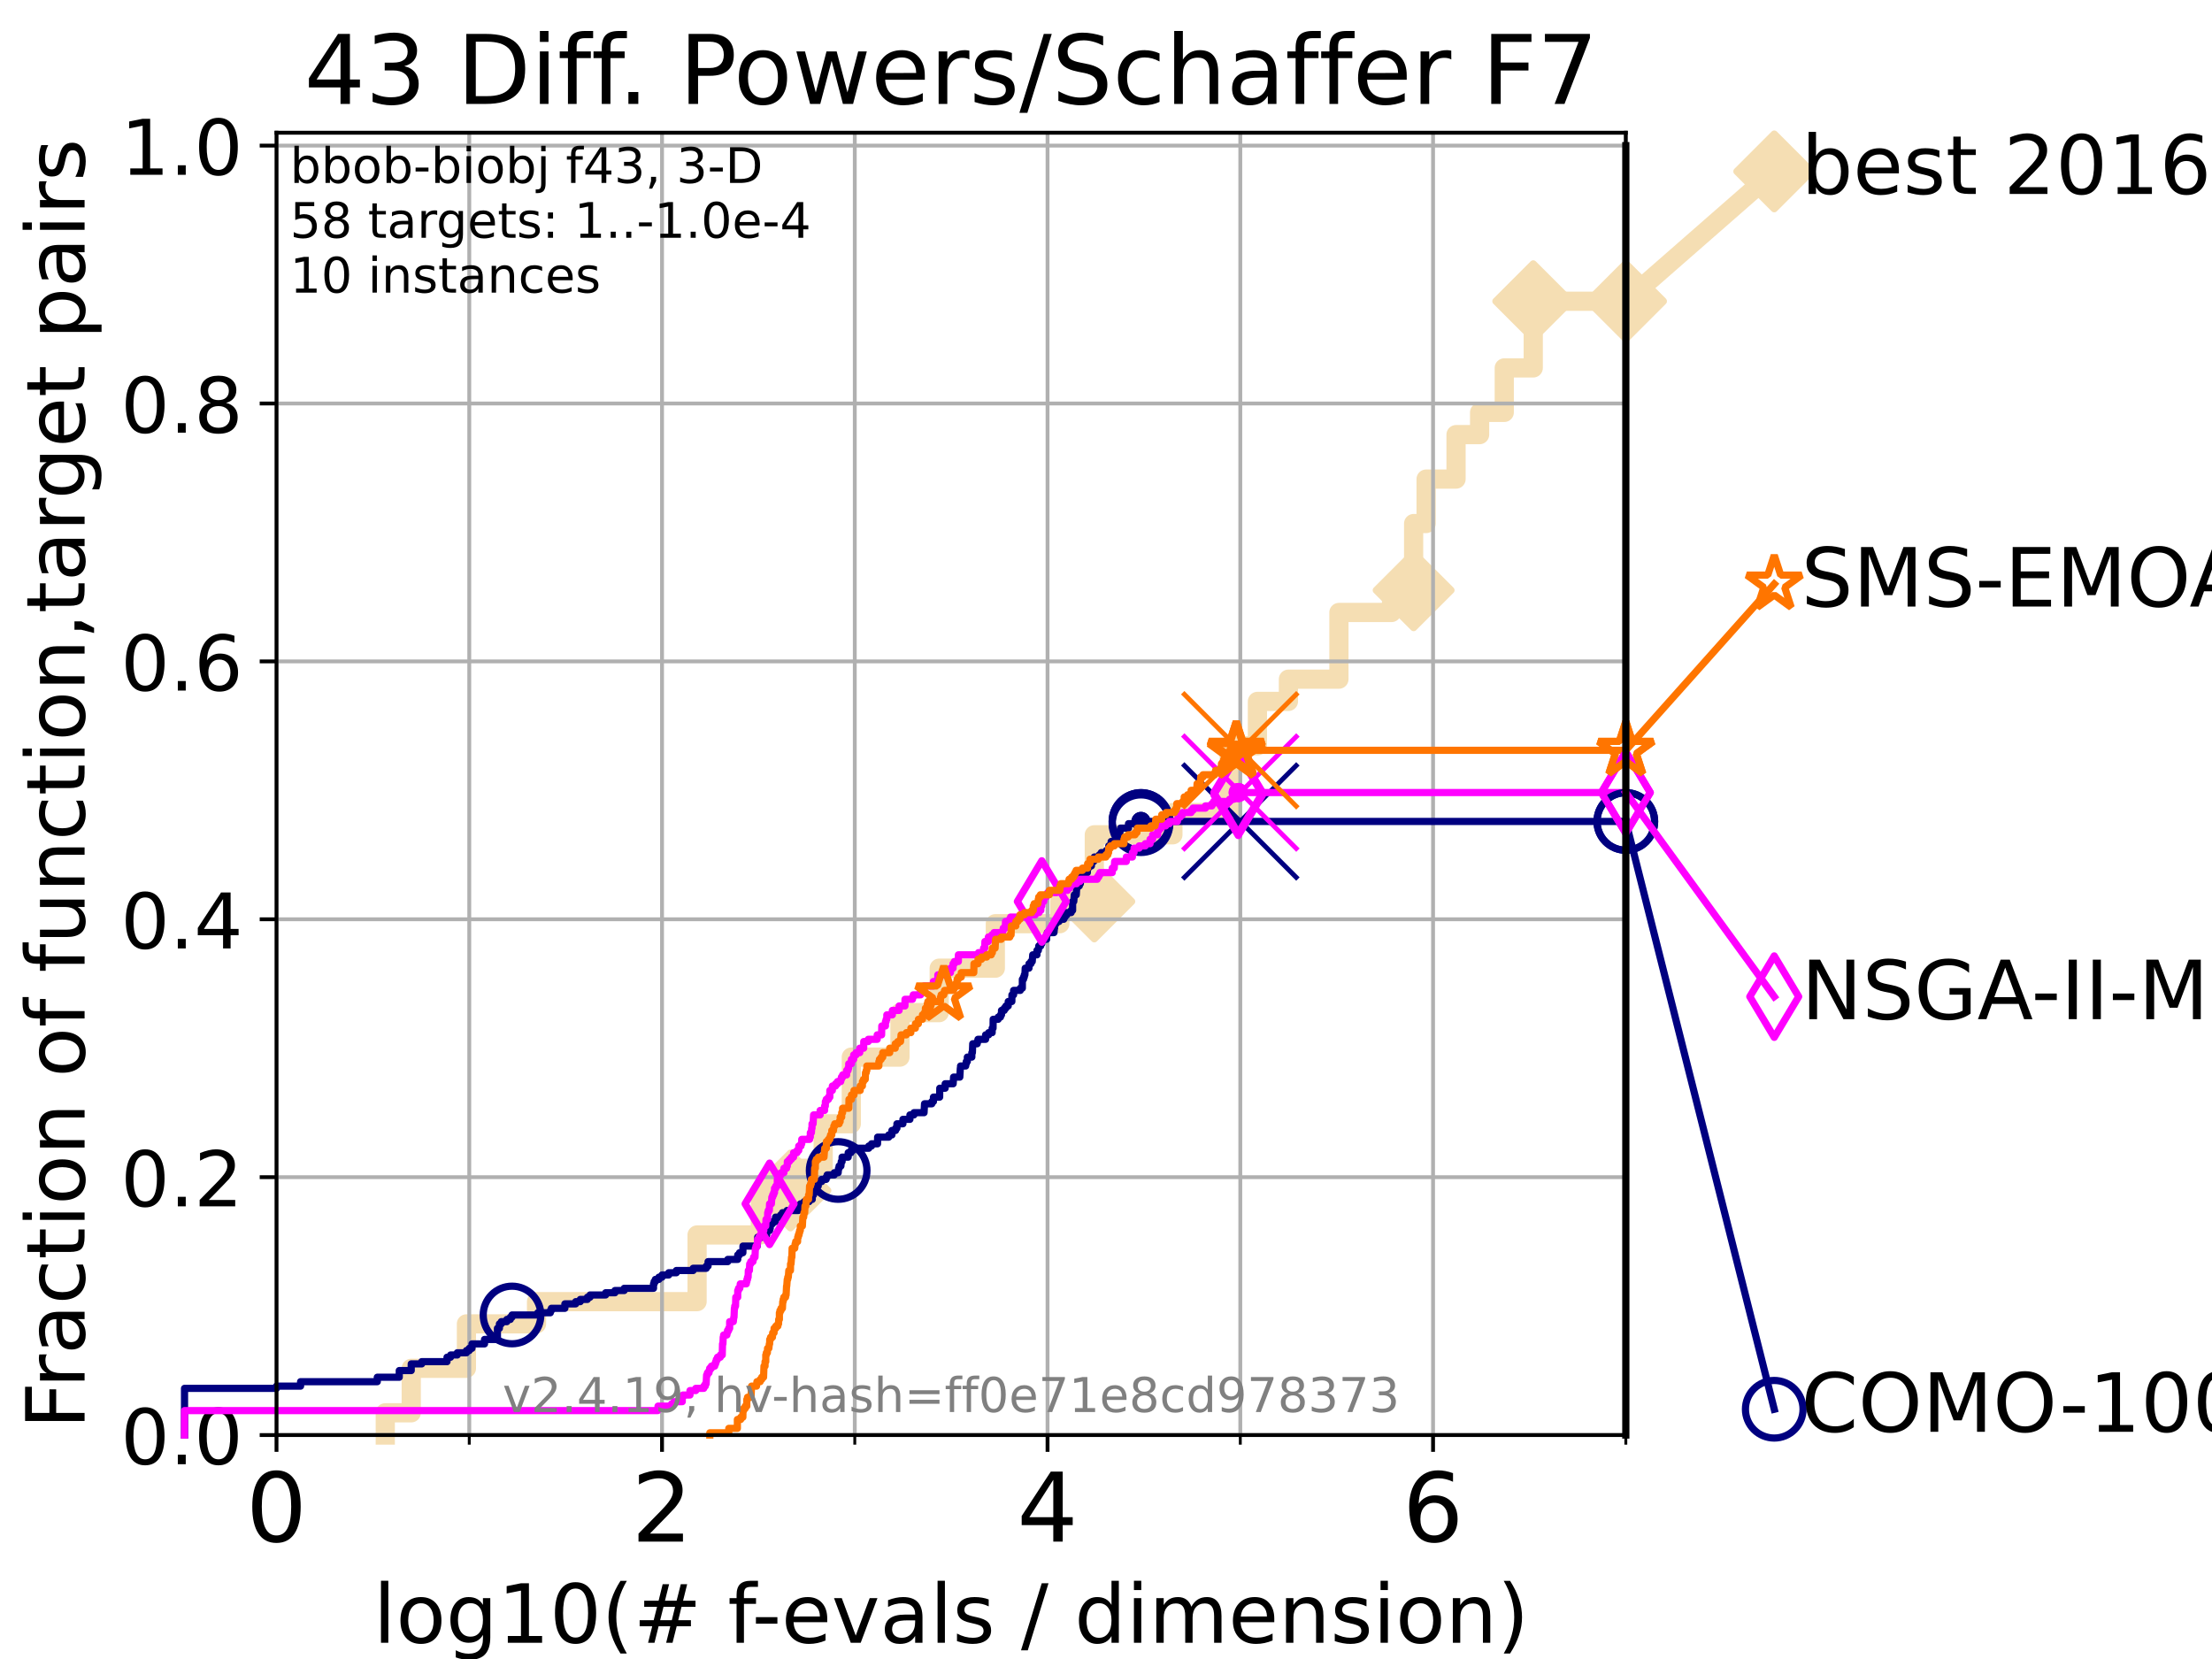 <?xml version="1.0" encoding="utf-8" standalone="no"?>
<!DOCTYPE svg PUBLIC "-//W3C//DTD SVG 1.1//EN"
  "http://www.w3.org/Graphics/SVG/1.1/DTD/svg11.dtd">
<!-- Created with matplotlib (https://matplotlib.org/) -->
<svg height="345.6pt" version="1.1" viewBox="0 0 460.8 345.6" width="460.8pt" xmlns="http://www.w3.org/2000/svg" xmlns:xlink="http://www.w3.org/1999/xlink">
 <defs>
  <style type="text/css">*{stroke-linecap:butt;stroke-linejoin:round;}</style>
 </defs>
 <g id="figure_1">
  <g id="patch_1">
   <path d="M 0 345.6 
L 460.8 345.6 
L 460.8 0 
L 0 0 
z
" style="fill:#ffffff;"/>
  </g>
  <g id="axes_1">
   <g id="patch_2">
    <path d="M 57.6 298.944 
L 338.688 298.944 
L 338.688 27.648 
L 57.6 27.648 
z
" style="fill:#ffffff;"/>
   </g>
   <g id="line2d_1">
    <path d="M 80.259 298.944 
L 80.259 294.313 
L 85.667 294.313 
L 85.667 285.05 
L 97.164 285.05 
L 97.164 275.788 
L 111.768 275.788 
L 111.768 271.157 
L 145.213 271.157 
L 145.213 257.263 
L 158.394 257.263 
L 158.394 248.001 
L 164.663 248.001 
L 164.663 243.37 
L 171.485 243.37 
L 171.485 234.107 
L 177.342 234.107 
L 177.342 220.214 
L 187.477 220.214 
L 187.477 210.951 
L 195.655 210.951 
L 195.655 201.689 
L 207.347 201.689 
L 207.347 192.426 
L 220.783 192.426 
L 220.783 187.795 
L 227.964 187.795 
L 227.964 173.901 
L 244.337 173.901 
L 244.337 169.27 
L 256.061 169.27 
L 256.061 155.377 
L 261.943 155.377 
L 261.943 146.114 
L 268.401 146.114 
L 268.401 141.483 
L 278.92 141.483 
L 278.92 127.589 
L 289.886 127.589 
L 289.886 122.958 
L 294.484 122.958 
L 294.484 109.065 
L 297.083 109.065 
L 297.083 99.802 
L 303.321 99.802 
L 303.321 90.54 
L 308.23 90.54 
L 308.23 85.909 
L 313.364 85.909 
L 313.364 76.646 
L 319.402 76.646 
L 319.402 62.753 
L 338.688 62.753 
" style="fill:none;stroke:#f5deb3;stroke-linecap:square;stroke-width:4;"/>
   </g>
   <g id="line2d_2">
    <defs>
     <path d="M 0 7.778 
L 7.778 0 
L 0 -7.778 
L -7.778 0 
z
" id="me4e16a9109" style="stroke:#f5deb3;stroke-linejoin:miter;stroke-width:1.5;"/>
    </defs>
    <g>
     <use style="fill:#f5deb3;stroke:#f5deb3;stroke-linejoin:miter;stroke-width:1.5;" x="164.663" xlink:href="#me4e16a9109" y="248.001"/>
     <use style="fill:#f5deb3;stroke:#f5deb3;stroke-linejoin:miter;stroke-width:1.5;" x="227.964" xlink:href="#me4e16a9109" y="187.795"/>
     <use style="fill:#f5deb3;stroke:#f5deb3;stroke-linejoin:miter;stroke-width:1.5;" x="294.484" xlink:href="#me4e16a9109" y="122.958"/>
     <use style="fill:#f5deb3;stroke:#f5deb3;stroke-linejoin:miter;stroke-width:1.5;" x="319.402" xlink:href="#me4e16a9109" y="62.753"/>
     <use style="fill:#f5deb3;stroke:#f5deb3;stroke-linejoin:miter;stroke-width:1.5;" x="338.688" xlink:href="#me4e16a9109" y="62.753"/>
    </g>
   </g>
   <g id="line2d_3">
    <path style="fill:none;stroke:#f5deb3;stroke-linecap:square;stroke-width:4;"/>
    <g/>
   </g>
   <g id="line2d_4">
    <path d="M 338.688 62.753 
L 369.608 35.706 
" style="fill:none;stroke:#f5deb3;stroke-linecap:square;stroke-width:4;"/>
    <g>
     <use style="fill:#f5deb3;stroke:#f5deb3;stroke-linejoin:miter;stroke-width:1.5;" x="338.688" xlink:href="#me4e16a9109" y="62.753"/>
     <use style="fill:#f5deb3;stroke:#f5deb3;stroke-linejoin:miter;stroke-width:1.5;" x="369.608" xlink:href="#me4e16a9109" y="35.706"/>
    </g>
   </g>
   <g id="matplotlib.axis_1">
    <g id="xtick_1">
     <g id="line2d_5">
      <path clip-path="url(#p2a770eb105)" d="M 57.6 298.944 
L 57.6 27.648 
" style="fill:none;stroke:#b0b0b0;stroke-linecap:square;stroke-width:0.8;"/>
     </g>
     <g id="line2d_6">
      <defs>
       <path d="M 0 0 
L 0 3.5 
" id="mb37bf79a39" style="stroke:#000000;stroke-width:0.8;"/>
      </defs>
      <g>
       <use style="stroke:#000000;stroke-width:0.8;" x="57.6" xlink:href="#mb37bf79a39" y="298.944"/>
      </g>
     </g>
     <g id="text_1">
      <!-- 0 -->
      <g transform="translate(51.237 321.141)scale(0.2 -0.2)">
       <defs>
        <path d="M 31.781 66.406 
Q 24.172 66.406 20.328 58.906 
Q 16.5 51.422 16.5 36.375 
Q 16.5 21.391 20.328 13.891 
Q 24.172 6.391 31.781 6.391 
Q 39.453 6.391 43.281 13.891 
Q 47.125 21.391 47.125 36.375 
Q 47.125 51.422 43.281 58.906 
Q 39.453 66.406 31.781 66.406 
z
M 31.781 74.219 
Q 44.047 74.219 50.516 64.516 
Q 56.984 54.828 56.984 36.375 
Q 56.984 17.969 50.516 8.266 
Q 44.047 -1.422 31.781 -1.422 
Q 19.531 -1.422 13.062 8.266 
Q 6.594 17.969 6.594 36.375 
Q 6.594 54.828 13.062 64.516 
Q 19.531 74.219 31.781 74.219 
z
" id="DejaVuSans-48"/>
       </defs>
       <use xlink:href="#DejaVuSans-48"/>
      </g>
     </g>
    </g>
    <g id="xtick_2">
     <g id="line2d_7">
      <path clip-path="url(#p2a770eb105)" d="M 137.911 298.944 
L 137.911 27.648 
" style="fill:none;stroke:#b0b0b0;stroke-linecap:square;stroke-width:0.8;"/>
     </g>
     <g id="line2d_8">
      <g>
       <use style="stroke:#000000;stroke-width:0.8;" x="137.911" xlink:href="#mb37bf79a39" y="298.944"/>
      </g>
     </g>
     <g id="text_2">
      <!-- 2 -->
      <g transform="translate(131.548 321.141)scale(0.2 -0.2)">
       <defs>
        <path d="M 19.188 8.297 
L 53.609 8.297 
L 53.609 0 
L 7.328 0 
L 7.328 8.297 
Q 12.938 14.109 22.625 23.891 
Q 32.328 33.688 34.812 36.531 
Q 39.547 41.844 41.422 45.531 
Q 43.312 49.219 43.312 52.781 
Q 43.312 58.594 39.234 62.25 
Q 35.156 65.922 28.609 65.922 
Q 23.969 65.922 18.812 64.312 
Q 13.672 62.703 7.812 59.422 
L 7.812 69.391 
Q 13.766 71.781 18.938 73 
Q 24.125 74.219 28.422 74.219 
Q 39.75 74.219 46.484 68.547 
Q 53.219 62.891 53.219 53.422 
Q 53.219 48.922 51.531 44.891 
Q 49.859 40.875 45.406 35.406 
Q 44.188 33.984 37.641 27.219 
Q 31.109 20.453 19.188 8.297 
z
" id="DejaVuSans-50"/>
       </defs>
       <use xlink:href="#DejaVuSans-50"/>
      </g>
     </g>
    </g>
    <g id="xtick_3">
     <g id="line2d_9">
      <path clip-path="url(#p2a770eb105)" d="M 218.222 298.944 
L 218.222 27.648 
" style="fill:none;stroke:#b0b0b0;stroke-linecap:square;stroke-width:0.8;"/>
     </g>
     <g id="line2d_10">
      <g>
       <use style="stroke:#000000;stroke-width:0.8;" x="218.222" xlink:href="#mb37bf79a39" y="298.944"/>
      </g>
     </g>
     <g id="text_3">
      <!-- 4 -->
      <g transform="translate(211.859 321.141)scale(0.2 -0.2)">
       <defs>
        <path d="M 37.797 64.312 
L 12.891 25.391 
L 37.797 25.391 
z
M 35.203 72.906 
L 47.609 72.906 
L 47.609 25.391 
L 58.016 25.391 
L 58.016 17.188 
L 47.609 17.188 
L 47.609 0 
L 37.797 0 
L 37.797 17.188 
L 4.891 17.188 
L 4.891 26.703 
z
" id="DejaVuSans-52"/>
       </defs>
       <use xlink:href="#DejaVuSans-52"/>
      </g>
     </g>
    </g>
    <g id="xtick_4">
     <g id="line2d_11">
      <path clip-path="url(#p2a770eb105)" d="M 298.533 298.944 
L 298.533 27.648 
" style="fill:none;stroke:#b0b0b0;stroke-linecap:square;stroke-width:0.8;"/>
     </g>
     <g id="line2d_12">
      <g>
       <use style="stroke:#000000;stroke-width:0.8;" x="298.533" xlink:href="#mb37bf79a39" y="298.944"/>
      </g>
     </g>
     <g id="text_4">
      <!-- 6 -->
      <g transform="translate(292.17 321.141)scale(0.2 -0.2)">
       <defs>
        <path d="M 33.016 40.375 
Q 26.375 40.375 22.484 35.828 
Q 18.609 31.297 18.609 23.391 
Q 18.609 15.531 22.484 10.953 
Q 26.375 6.391 33.016 6.391 
Q 39.656 6.391 43.531 10.953 
Q 47.406 15.531 47.406 23.391 
Q 47.406 31.297 43.531 35.828 
Q 39.656 40.375 33.016 40.375 
z
M 52.594 71.297 
L 52.594 62.312 
Q 48.875 64.062 45.094 64.984 
Q 41.312 65.922 37.594 65.922 
Q 27.828 65.922 22.672 59.328 
Q 17.531 52.734 16.797 39.406 
Q 19.672 43.656 24.016 45.922 
Q 28.375 48.188 33.594 48.188 
Q 44.578 48.188 50.953 41.516 
Q 57.328 34.859 57.328 23.391 
Q 57.328 12.156 50.688 5.359 
Q 44.047 -1.422 33.016 -1.422 
Q 20.359 -1.422 13.672 8.266 
Q 6.984 17.969 6.984 36.375 
Q 6.984 53.656 15.188 63.938 
Q 23.391 74.219 37.203 74.219 
Q 40.922 74.219 44.703 73.484 
Q 48.484 72.75 52.594 71.297 
z
" id="DejaVuSans-54"/>
       </defs>
       <use xlink:href="#DejaVuSans-54"/>
      </g>
     </g>
    </g>
    <g id="xtick_5">
     <g id="line2d_13">
      <path clip-path="url(#p2a770eb105)" d="M 97.755 298.944 
L 97.755 27.648 
" style="fill:none;stroke:#b0b0b0;stroke-linecap:square;stroke-width:0.8;"/>
     </g>
     <g id="line2d_14">
      <defs>
       <path d="M 0 0 
L 0 2 
" id="m7dbb96afe9" style="stroke:#000000;stroke-width:0.6;"/>
      </defs>
      <g>
       <use style="stroke:#000000;stroke-width:0.6;" x="97.755" xlink:href="#m7dbb96afe9" y="298.944"/>
      </g>
     </g>
    </g>
    <g id="xtick_6">
     <g id="line2d_15">
      <path clip-path="url(#p2a770eb105)" d="M 178.066 298.944 
L 178.066 27.648 
" style="fill:none;stroke:#b0b0b0;stroke-linecap:square;stroke-width:0.8;"/>
     </g>
     <g id="line2d_16">
      <g>
       <use style="stroke:#000000;stroke-width:0.6;" x="178.066" xlink:href="#m7dbb96afe9" y="298.944"/>
      </g>
     </g>
    </g>
    <g id="xtick_7">
     <g id="line2d_17">
      <path clip-path="url(#p2a770eb105)" d="M 258.377 298.944 
L 258.377 27.648 
" style="fill:none;stroke:#b0b0b0;stroke-linecap:square;stroke-width:0.8;"/>
     </g>
     <g id="line2d_18">
      <g>
       <use style="stroke:#000000;stroke-width:0.6;" x="258.377" xlink:href="#m7dbb96afe9" y="298.944"/>
      </g>
     </g>
    </g>
    <g id="xtick_8">
     <g id="line2d_19">
      <path clip-path="url(#p2a770eb105)" d="M 338.688 298.944 
L 338.688 27.648 
" style="fill:none;stroke:#b0b0b0;stroke-linecap:square;stroke-width:0.8;"/>
     </g>
     <g id="line2d_20">
      <g>
       <use style="stroke:#000000;stroke-width:0.6;" x="338.688" xlink:href="#m7dbb96afe9" y="298.944"/>
      </g>
     </g>
    </g>
    <g id="text_5">
     <!-- log10(# f-evals / dimension) -->
     <g transform="translate(77.764 342.218)scale(0.17 -0.17)">
      <defs>
       <path d="M 9.422 75.984 
L 18.406 75.984 
L 18.406 0 
L 9.422 0 
z
" id="DejaVuSans-108"/>
       <path d="M 30.609 48.391 
Q 23.391 48.391 19.188 42.75 
Q 14.984 37.109 14.984 27.297 
Q 14.984 17.484 19.156 11.844 
Q 23.344 6.203 30.609 6.203 
Q 37.797 6.203 41.984 11.859 
Q 46.188 17.531 46.188 27.297 
Q 46.188 37.016 41.984 42.703 
Q 37.797 48.391 30.609 48.391 
z
M 30.609 56 
Q 42.328 56 49.016 48.375 
Q 55.719 40.766 55.719 27.297 
Q 55.719 13.875 49.016 6.219 
Q 42.328 -1.422 30.609 -1.422 
Q 18.844 -1.422 12.172 6.219 
Q 5.516 13.875 5.516 27.297 
Q 5.516 40.766 12.172 48.375 
Q 18.844 56 30.609 56 
z
" id="DejaVuSans-111"/>
       <path d="M 45.406 27.984 
Q 45.406 37.75 41.375 43.109 
Q 37.359 48.484 30.078 48.484 
Q 22.859 48.484 18.828 43.109 
Q 14.797 37.75 14.797 27.984 
Q 14.797 18.266 18.828 12.891 
Q 22.859 7.516 30.078 7.516 
Q 37.359 7.516 41.375 12.891 
Q 45.406 18.266 45.406 27.984 
z
M 54.391 6.781 
Q 54.391 -7.172 48.188 -13.984 
Q 42 -20.797 29.203 -20.797 
Q 24.469 -20.797 20.266 -20.094 
Q 16.062 -19.391 12.109 -17.922 
L 12.109 -9.188 
Q 16.062 -11.328 19.922 -12.344 
Q 23.781 -13.375 27.781 -13.375 
Q 36.625 -13.375 41.016 -8.766 
Q 45.406 -4.156 45.406 5.172 
L 45.406 9.625 
Q 42.625 4.781 38.281 2.391 
Q 33.938 0 27.875 0 
Q 17.828 0 11.672 7.656 
Q 5.516 15.328 5.516 27.984 
Q 5.516 40.672 11.672 48.328 
Q 17.828 56 27.875 56 
Q 33.938 56 38.281 53.609 
Q 42.625 51.219 45.406 46.391 
L 45.406 54.688 
L 54.391 54.688 
z
" id="DejaVuSans-103"/>
       <path d="M 12.406 8.297 
L 28.516 8.297 
L 28.516 63.922 
L 10.984 60.406 
L 10.984 69.391 
L 28.422 72.906 
L 38.281 72.906 
L 38.281 8.297 
L 54.391 8.297 
L 54.391 0 
L 12.406 0 
z
" id="DejaVuSans-49"/>
       <path d="M 31 75.875 
Q 24.469 64.656 21.281 53.656 
Q 18.109 42.672 18.109 31.391 
Q 18.109 20.125 21.312 9.062 
Q 24.516 -2 31 -13.188 
L 23.188 -13.188 
Q 15.875 -1.703 12.234 9.375 
Q 8.594 20.453 8.594 31.391 
Q 8.594 42.281 12.203 53.312 
Q 15.828 64.359 23.188 75.875 
z
" id="DejaVuSans-40"/>
       <path d="M 51.125 44 
L 36.922 44 
L 32.812 27.688 
L 47.125 27.688 
z
M 43.797 71.781 
L 38.719 51.516 
L 52.984 51.516 
L 58.109 71.781 
L 65.922 71.781 
L 60.891 51.516 
L 76.125 51.516 
L 76.125 44 
L 58.984 44 
L 54.984 27.688 
L 70.516 27.688 
L 70.516 20.219 
L 53.078 20.219 
L 48 0 
L 40.188 0 
L 45.219 20.219 
L 30.906 20.219 
L 25.875 0 
L 18.016 0 
L 23.094 20.219 
L 7.719 20.219 
L 7.719 27.688 
L 24.906 27.688 
L 29 44 
L 13.281 44 
L 13.281 51.516 
L 30.906 51.516 
L 35.891 71.781 
z
" id="DejaVuSans-35"/>
       <path id="DejaVuSans-32"/>
       <path d="M 37.109 75.984 
L 37.109 68.5 
L 28.516 68.5 
Q 23.688 68.5 21.797 66.547 
Q 19.922 64.594 19.922 59.516 
L 19.922 54.688 
L 34.719 54.688 
L 34.719 47.703 
L 19.922 47.703 
L 19.922 0 
L 10.891 0 
L 10.891 47.703 
L 2.297 47.703 
L 2.297 54.688 
L 10.891 54.688 
L 10.891 58.5 
Q 10.891 67.625 15.141 71.797 
Q 19.391 75.984 28.609 75.984 
z
" id="DejaVuSans-102"/>
       <path d="M 4.891 31.391 
L 31.203 31.391 
L 31.203 23.391 
L 4.891 23.391 
z
" id="DejaVuSans-45"/>
       <path d="M 56.203 29.594 
L 56.203 25.203 
L 14.891 25.203 
Q 15.484 15.922 20.484 11.062 
Q 25.484 6.203 34.422 6.203 
Q 39.594 6.203 44.453 7.469 
Q 49.312 8.734 54.109 11.281 
L 54.109 2.781 
Q 49.266 0.734 44.188 -0.344 
Q 39.109 -1.422 33.891 -1.422 
Q 20.797 -1.422 13.156 6.188 
Q 5.516 13.812 5.516 26.812 
Q 5.516 40.234 12.766 48.109 
Q 20.016 56 32.328 56 
Q 43.359 56 49.781 48.891 
Q 56.203 41.797 56.203 29.594 
z
M 47.219 32.234 
Q 47.125 39.594 43.094 43.984 
Q 39.062 48.391 32.422 48.391 
Q 24.906 48.391 20.391 44.141 
Q 15.875 39.891 15.188 32.172 
z
" id="DejaVuSans-101"/>
       <path d="M 2.984 54.688 
L 12.5 54.688 
L 29.594 8.797 
L 46.688 54.688 
L 56.203 54.688 
L 35.688 0 
L 23.484 0 
z
" id="DejaVuSans-118"/>
       <path d="M 34.281 27.484 
Q 23.391 27.484 19.188 25 
Q 14.984 22.516 14.984 16.5 
Q 14.984 11.719 18.141 8.906 
Q 21.297 6.109 26.703 6.109 
Q 34.188 6.109 38.703 11.406 
Q 43.219 16.703 43.219 25.484 
L 43.219 27.484 
z
M 52.203 31.203 
L 52.203 0 
L 43.219 0 
L 43.219 8.297 
Q 40.141 3.328 35.547 0.953 
Q 30.953 -1.422 24.312 -1.422 
Q 15.922 -1.422 10.953 3.297 
Q 6 8.016 6 15.922 
Q 6 25.141 12.172 29.828 
Q 18.359 34.516 30.609 34.516 
L 43.219 34.516 
L 43.219 35.406 
Q 43.219 41.609 39.141 45 
Q 35.062 48.391 27.688 48.391 
Q 23 48.391 18.547 47.266 
Q 14.109 46.141 10.016 43.891 
L 10.016 52.203 
Q 14.938 54.109 19.578 55.047 
Q 24.219 56 28.609 56 
Q 40.484 56 46.344 49.844 
Q 52.203 43.703 52.203 31.203 
z
" id="DejaVuSans-97"/>
       <path d="M 44.281 53.078 
L 44.281 44.578 
Q 40.484 46.531 36.375 47.5 
Q 32.281 48.484 27.875 48.484 
Q 21.188 48.484 17.844 46.438 
Q 14.5 44.391 14.5 40.281 
Q 14.5 37.156 16.891 35.375 
Q 19.281 33.594 26.516 31.984 
L 29.594 31.297 
Q 39.156 29.25 43.188 25.516 
Q 47.219 21.781 47.219 15.094 
Q 47.219 7.469 41.188 3.016 
Q 35.156 -1.422 24.609 -1.422 
Q 20.219 -1.422 15.453 -0.562 
Q 10.688 0.297 5.422 2 
L 5.422 11.281 
Q 10.406 8.688 15.234 7.391 
Q 20.062 6.109 24.812 6.109 
Q 31.156 6.109 34.562 8.281 
Q 37.984 10.453 37.984 14.406 
Q 37.984 18.062 35.516 20.016 
Q 33.062 21.969 24.703 23.781 
L 21.578 24.516 
Q 13.234 26.266 9.516 29.906 
Q 5.812 33.547 5.812 39.891 
Q 5.812 47.609 11.281 51.797 
Q 16.75 56 26.812 56 
Q 31.781 56 36.172 55.266 
Q 40.578 54.547 44.281 53.078 
z
" id="DejaVuSans-115"/>
       <path d="M 25.391 72.906 
L 33.688 72.906 
L 8.297 -9.281 
L 0 -9.281 
z
" id="DejaVuSans-47"/>
       <path d="M 45.406 46.391 
L 45.406 75.984 
L 54.391 75.984 
L 54.391 0 
L 45.406 0 
L 45.406 8.203 
Q 42.578 3.328 38.25 0.953 
Q 33.938 -1.422 27.875 -1.422 
Q 17.969 -1.422 11.734 6.484 
Q 5.516 14.406 5.516 27.297 
Q 5.516 40.188 11.734 48.094 
Q 17.969 56 27.875 56 
Q 33.938 56 38.25 53.625 
Q 42.578 51.266 45.406 46.391 
z
M 14.797 27.297 
Q 14.797 17.391 18.875 11.75 
Q 22.953 6.109 30.078 6.109 
Q 37.203 6.109 41.297 11.75 
Q 45.406 17.391 45.406 27.297 
Q 45.406 37.203 41.297 42.844 
Q 37.203 48.484 30.078 48.484 
Q 22.953 48.484 18.875 42.844 
Q 14.797 37.203 14.797 27.297 
z
" id="DejaVuSans-100"/>
       <path d="M 9.422 54.688 
L 18.406 54.688 
L 18.406 0 
L 9.422 0 
z
M 9.422 75.984 
L 18.406 75.984 
L 18.406 64.594 
L 9.422 64.594 
z
" id="DejaVuSans-105"/>
       <path d="M 52 44.188 
Q 55.375 50.25 60.062 53.125 
Q 64.75 56 71.094 56 
Q 79.641 56 84.281 50.016 
Q 88.922 44.047 88.922 33.016 
L 88.922 0 
L 79.891 0 
L 79.891 32.719 
Q 79.891 40.578 77.094 44.375 
Q 74.312 48.188 68.609 48.188 
Q 61.625 48.188 57.562 43.547 
Q 53.516 38.922 53.516 30.906 
L 53.516 0 
L 44.484 0 
L 44.484 32.719 
Q 44.484 40.625 41.703 44.406 
Q 38.922 48.188 33.109 48.188 
Q 26.219 48.188 22.156 43.531 
Q 18.109 38.875 18.109 30.906 
L 18.109 0 
L 9.078 0 
L 9.078 54.688 
L 18.109 54.688 
L 18.109 46.188 
Q 21.188 51.219 25.484 53.609 
Q 29.781 56 35.688 56 
Q 41.656 56 45.828 52.969 
Q 50 49.953 52 44.188 
z
" id="DejaVuSans-109"/>
       <path d="M 54.891 33.016 
L 54.891 0 
L 45.906 0 
L 45.906 32.719 
Q 45.906 40.484 42.875 44.328 
Q 39.844 48.188 33.797 48.188 
Q 26.516 48.188 22.312 43.547 
Q 18.109 38.922 18.109 30.906 
L 18.109 0 
L 9.078 0 
L 9.078 54.688 
L 18.109 54.688 
L 18.109 46.188 
Q 21.344 51.125 25.703 53.562 
Q 30.078 56 35.797 56 
Q 45.219 56 50.047 50.172 
Q 54.891 44.344 54.891 33.016 
z
" id="DejaVuSans-110"/>
       <path d="M 8.016 75.875 
L 15.828 75.875 
Q 23.141 64.359 26.781 53.312 
Q 30.422 42.281 30.422 31.391 
Q 30.422 20.453 26.781 9.375 
Q 23.141 -1.703 15.828 -13.188 
L 8.016 -13.188 
Q 14.5 -2 17.703 9.062 
Q 20.906 20.125 20.906 31.391 
Q 20.906 42.672 17.703 53.656 
Q 14.5 64.656 8.016 75.875 
z
" id="DejaVuSans-41"/>
      </defs>
      <use xlink:href="#DejaVuSans-108"/>
      <use x="27.783" xlink:href="#DejaVuSans-111"/>
      <use x="88.965" xlink:href="#DejaVuSans-103"/>
      <use x="152.441" xlink:href="#DejaVuSans-49"/>
      <use x="216.064" xlink:href="#DejaVuSans-48"/>
      <use x="279.688" xlink:href="#DejaVuSans-40"/>
      <use x="318.701" xlink:href="#DejaVuSans-35"/>
      <use x="402.49" xlink:href="#DejaVuSans-32"/>
      <use x="434.277" xlink:href="#DejaVuSans-102"/>
      <use x="463.982" xlink:href="#DejaVuSans-45"/>
      <use x="500.066" xlink:href="#DejaVuSans-101"/>
      <use x="561.59" xlink:href="#DejaVuSans-118"/>
      <use x="620.77" xlink:href="#DejaVuSans-97"/>
      <use x="682.049" xlink:href="#DejaVuSans-108"/>
      <use x="709.832" xlink:href="#DejaVuSans-115"/>
      <use x="761.932" xlink:href="#DejaVuSans-32"/>
      <use x="793.719" xlink:href="#DejaVuSans-47"/>
      <use x="827.41" xlink:href="#DejaVuSans-32"/>
      <use x="859.197" xlink:href="#DejaVuSans-100"/>
      <use x="922.674" xlink:href="#DejaVuSans-105"/>
      <use x="950.457" xlink:href="#DejaVuSans-109"/>
      <use x="1047.869" xlink:href="#DejaVuSans-101"/>
      <use x="1109.393" xlink:href="#DejaVuSans-110"/>
      <use x="1172.771" xlink:href="#DejaVuSans-115"/>
      <use x="1224.871" xlink:href="#DejaVuSans-105"/>
      <use x="1252.654" xlink:href="#DejaVuSans-111"/>
      <use x="1313.836" xlink:href="#DejaVuSans-110"/>
      <use x="1377.215" xlink:href="#DejaVuSans-41"/>
     </g>
    </g>
   </g>
   <g id="matplotlib.axis_2">
    <g id="ytick_1">
     <g id="line2d_21">
      <path clip-path="url(#p2a770eb105)" d="M 57.6 298.944 
L 338.688 298.944 
" style="fill:none;stroke:#b0b0b0;stroke-linecap:square;stroke-width:0.8;"/>
     </g>
     <g id="line2d_22">
      <defs>
       <path d="M 0 0 
L -3.5 0 
" id="m2102477cf8" style="stroke:#000000;stroke-width:0.8;"/>
      </defs>
      <g>
       <use style="stroke:#000000;stroke-width:0.8;" x="57.6" xlink:href="#m2102477cf8" y="298.944"/>
      </g>
     </g>
     <g id="text_6">
      <!-- 0.0 -->
      <g transform="translate(25.155 305.023)scale(0.16 -0.16)">
       <defs>
        <path d="M 10.688 12.406 
L 21 12.406 
L 21 0 
L 10.688 0 
z
" id="DejaVuSans-46"/>
       </defs>
       <use xlink:href="#DejaVuSans-48"/>
       <use x="63.623" xlink:href="#DejaVuSans-46"/>
       <use x="95.41" xlink:href="#DejaVuSans-48"/>
      </g>
     </g>
    </g>
    <g id="ytick_2">
     <g id="line2d_23">
      <path clip-path="url(#p2a770eb105)" d="M 57.6 245.222 
L 338.688 245.222 
" style="fill:none;stroke:#b0b0b0;stroke-linecap:square;stroke-width:0.8;"/>
     </g>
     <g id="line2d_24">
      <g>
       <use style="stroke:#000000;stroke-width:0.8;" x="57.6" xlink:href="#m2102477cf8" y="245.222"/>
      </g>
     </g>
     <g id="text_7">
      <!-- 0.2 -->
      <g transform="translate(25.155 251.301)scale(0.16 -0.16)">
       <use xlink:href="#DejaVuSans-48"/>
       <use x="63.623" xlink:href="#DejaVuSans-46"/>
       <use x="95.41" xlink:href="#DejaVuSans-50"/>
      </g>
     </g>
    </g>
    <g id="ytick_3">
     <g id="line2d_25">
      <path clip-path="url(#p2a770eb105)" d="M 57.6 191.5 
L 338.688 191.5 
" style="fill:none;stroke:#b0b0b0;stroke-linecap:square;stroke-width:0.8;"/>
     </g>
     <g id="line2d_26">
      <g>
       <use style="stroke:#000000;stroke-width:0.8;" x="57.6" xlink:href="#m2102477cf8" y="191.5"/>
      </g>
     </g>
     <g id="text_8">
      <!-- 0.4 -->
      <g transform="translate(25.155 197.579)scale(0.16 -0.16)">
       <use xlink:href="#DejaVuSans-48"/>
       <use x="63.623" xlink:href="#DejaVuSans-46"/>
       <use x="95.41" xlink:href="#DejaVuSans-52"/>
      </g>
     </g>
    </g>
    <g id="ytick_4">
     <g id="line2d_27">
      <path clip-path="url(#p2a770eb105)" d="M 57.6 137.778 
L 338.688 137.778 
" style="fill:none;stroke:#b0b0b0;stroke-linecap:square;stroke-width:0.8;"/>
     </g>
     <g id="line2d_28">
      <g>
       <use style="stroke:#000000;stroke-width:0.8;" x="57.6" xlink:href="#m2102477cf8" y="137.778"/>
      </g>
     </g>
     <g id="text_9">
      <!-- 0.6 -->
      <g transform="translate(25.155 143.857)scale(0.16 -0.16)">
       <use xlink:href="#DejaVuSans-48"/>
       <use x="63.623" xlink:href="#DejaVuSans-46"/>
       <use x="95.41" xlink:href="#DejaVuSans-54"/>
      </g>
     </g>
    </g>
    <g id="ytick_5">
     <g id="line2d_29">
      <path clip-path="url(#p2a770eb105)" d="M 57.6 84.056 
L 338.688 84.056 
" style="fill:none;stroke:#b0b0b0;stroke-linecap:square;stroke-width:0.8;"/>
     </g>
     <g id="line2d_30">
      <g>
       <use style="stroke:#000000;stroke-width:0.8;" x="57.6" xlink:href="#m2102477cf8" y="84.056"/>
      </g>
     </g>
     <g id="text_10">
      <!-- 0.8 -->
      <g transform="translate(25.155 90.135)scale(0.16 -0.16)">
       <defs>
        <path d="M 31.781 34.625 
Q 24.75 34.625 20.719 30.859 
Q 16.703 27.094 16.703 20.516 
Q 16.703 13.922 20.719 10.156 
Q 24.75 6.391 31.781 6.391 
Q 38.812 6.391 42.859 10.172 
Q 46.922 13.969 46.922 20.516 
Q 46.922 27.094 42.891 30.859 
Q 38.875 34.625 31.781 34.625 
z
M 21.922 38.812 
Q 15.578 40.375 12.031 44.719 
Q 8.5 49.078 8.5 55.328 
Q 8.5 64.062 14.719 69.141 
Q 20.953 74.219 31.781 74.219 
Q 42.672 74.219 48.875 69.141 
Q 55.078 64.062 55.078 55.328 
Q 55.078 49.078 51.531 44.719 
Q 48 40.375 41.703 38.812 
Q 48.828 37.156 52.797 32.312 
Q 56.781 27.484 56.781 20.516 
Q 56.781 9.906 50.312 4.234 
Q 43.844 -1.422 31.781 -1.422 
Q 19.734 -1.422 13.25 4.234 
Q 6.781 9.906 6.781 20.516 
Q 6.781 27.484 10.781 32.312 
Q 14.797 37.156 21.922 38.812 
z
M 18.312 54.391 
Q 18.312 48.734 21.844 45.562 
Q 25.391 42.391 31.781 42.391 
Q 38.141 42.391 41.719 45.562 
Q 45.312 48.734 45.312 54.391 
Q 45.312 60.062 41.719 63.234 
Q 38.141 66.406 31.781 66.406 
Q 25.391 66.406 21.844 63.234 
Q 18.312 60.062 18.312 54.391 
z
" id="DejaVuSans-56"/>
       </defs>
       <use xlink:href="#DejaVuSans-48"/>
       <use x="63.623" xlink:href="#DejaVuSans-46"/>
       <use x="95.41" xlink:href="#DejaVuSans-56"/>
      </g>
     </g>
    </g>
    <g id="ytick_6">
     <g id="line2d_31">
      <path clip-path="url(#p2a770eb105)" d="M 57.6 30.334 
L 338.688 30.334 
" style="fill:none;stroke:#b0b0b0;stroke-linecap:square;stroke-width:0.8;"/>
     </g>
     <g id="line2d_32">
      <g>
       <use style="stroke:#000000;stroke-width:0.8;" x="57.6" xlink:href="#m2102477cf8" y="30.334"/>
      </g>
     </g>
     <g id="text_11">
      <!-- 1.0 -->
      <g transform="translate(25.155 36.413)scale(0.16 -0.16)">
       <use xlink:href="#DejaVuSans-49"/>
       <use x="63.623" xlink:href="#DejaVuSans-46"/>
       <use x="95.41" xlink:href="#DejaVuSans-48"/>
      </g>
     </g>
    </g>
    <g id="text_12">
     <!-- Fraction of function,target pairs -->
     <g transform="translate(17.62 297.681)rotate(-90)scale(0.17 -0.17)">
      <defs>
       <path d="M 9.812 72.906 
L 51.703 72.906 
L 51.703 64.594 
L 19.672 64.594 
L 19.672 43.109 
L 48.578 43.109 
L 48.578 34.812 
L 19.672 34.812 
L 19.672 0 
L 9.812 0 
z
" id="DejaVuSans-70"/>
       <path d="M 41.109 46.297 
Q 39.594 47.172 37.812 47.578 
Q 36.031 48 33.891 48 
Q 26.266 48 22.188 43.047 
Q 18.109 38.094 18.109 28.812 
L 18.109 0 
L 9.078 0 
L 9.078 54.688 
L 18.109 54.688 
L 18.109 46.188 
Q 20.953 51.172 25.484 53.578 
Q 30.031 56 36.531 56 
Q 37.453 56 38.578 55.875 
Q 39.703 55.766 41.062 55.516 
z
" id="DejaVuSans-114"/>
       <path d="M 48.781 52.594 
L 48.781 44.188 
Q 44.969 46.297 41.141 47.344 
Q 37.312 48.391 33.406 48.391 
Q 24.656 48.391 19.812 42.844 
Q 14.984 37.312 14.984 27.297 
Q 14.984 17.281 19.812 11.734 
Q 24.656 6.203 33.406 6.203 
Q 37.312 6.203 41.141 7.25 
Q 44.969 8.297 48.781 10.406 
L 48.781 2.094 
Q 45.016 0.344 40.984 -0.531 
Q 36.969 -1.422 32.422 -1.422 
Q 20.062 -1.422 12.781 6.344 
Q 5.516 14.109 5.516 27.297 
Q 5.516 40.672 12.859 48.328 
Q 20.219 56 33.016 56 
Q 37.156 56 41.109 55.141 
Q 45.062 54.297 48.781 52.594 
z
" id="DejaVuSans-99"/>
       <path d="M 18.312 70.219 
L 18.312 54.688 
L 36.812 54.688 
L 36.812 47.703 
L 18.312 47.703 
L 18.312 18.016 
Q 18.312 11.328 20.141 9.422 
Q 21.969 7.516 27.594 7.516 
L 36.812 7.516 
L 36.812 0 
L 27.594 0 
Q 17.188 0 13.234 3.875 
Q 9.281 7.766 9.281 18.016 
L 9.281 47.703 
L 2.688 47.703 
L 2.688 54.688 
L 9.281 54.688 
L 9.281 70.219 
z
" id="DejaVuSans-116"/>
       <path d="M 8.5 21.578 
L 8.5 54.688 
L 17.484 54.688 
L 17.484 21.922 
Q 17.484 14.156 20.5 10.266 
Q 23.531 6.391 29.594 6.391 
Q 36.859 6.391 41.078 11.031 
Q 45.312 15.672 45.312 23.688 
L 45.312 54.688 
L 54.297 54.688 
L 54.297 0 
L 45.312 0 
L 45.312 8.406 
Q 42.047 3.422 37.719 1 
Q 33.406 -1.422 27.688 -1.422 
Q 18.266 -1.422 13.375 4.438 
Q 8.5 10.297 8.5 21.578 
z
M 31.109 56 
z
" id="DejaVuSans-117"/>
       <path d="M 11.719 12.406 
L 22.016 12.406 
L 22.016 4 
L 14.016 -11.625 
L 7.719 -11.625 
L 11.719 4 
z
" id="DejaVuSans-44"/>
       <path d="M 18.109 8.203 
L 18.109 -20.797 
L 9.078 -20.797 
L 9.078 54.688 
L 18.109 54.688 
L 18.109 46.391 
Q 20.953 51.266 25.266 53.625 
Q 29.594 56 35.594 56 
Q 45.562 56 51.781 48.094 
Q 58.016 40.188 58.016 27.297 
Q 58.016 14.406 51.781 6.484 
Q 45.562 -1.422 35.594 -1.422 
Q 29.594 -1.422 25.266 0.953 
Q 20.953 3.328 18.109 8.203 
z
M 48.688 27.297 
Q 48.688 37.203 44.609 42.844 
Q 40.531 48.484 33.406 48.484 
Q 26.266 48.484 22.188 42.844 
Q 18.109 37.203 18.109 27.297 
Q 18.109 17.391 22.188 11.75 
Q 26.266 6.109 33.406 6.109 
Q 40.531 6.109 44.609 11.75 
Q 48.688 17.391 48.688 27.297 
z
" id="DejaVuSans-112"/>
      </defs>
      <use xlink:href="#DejaVuSans-70"/>
      <use x="50.27" xlink:href="#DejaVuSans-114"/>
      <use x="91.383" xlink:href="#DejaVuSans-97"/>
      <use x="152.662" xlink:href="#DejaVuSans-99"/>
      <use x="207.643" xlink:href="#DejaVuSans-116"/>
      <use x="246.852" xlink:href="#DejaVuSans-105"/>
      <use x="274.635" xlink:href="#DejaVuSans-111"/>
      <use x="335.816" xlink:href="#DejaVuSans-110"/>
      <use x="399.195" xlink:href="#DejaVuSans-32"/>
      <use x="430.982" xlink:href="#DejaVuSans-111"/>
      <use x="492.164" xlink:href="#DejaVuSans-102"/>
      <use x="527.369" xlink:href="#DejaVuSans-32"/>
      <use x="559.156" xlink:href="#DejaVuSans-102"/>
      <use x="594.361" xlink:href="#DejaVuSans-117"/>
      <use x="657.74" xlink:href="#DejaVuSans-110"/>
      <use x="721.119" xlink:href="#DejaVuSans-99"/>
      <use x="776.1" xlink:href="#DejaVuSans-116"/>
      <use x="815.309" xlink:href="#DejaVuSans-105"/>
      <use x="843.092" xlink:href="#DejaVuSans-111"/>
      <use x="904.273" xlink:href="#DejaVuSans-110"/>
      <use x="967.652" xlink:href="#DejaVuSans-44"/>
      <use x="999.439" xlink:href="#DejaVuSans-116"/>
      <use x="1038.648" xlink:href="#DejaVuSans-97"/>
      <use x="1099.928" xlink:href="#DejaVuSans-114"/>
      <use x="1139.291" xlink:href="#DejaVuSans-103"/>
      <use x="1202.768" xlink:href="#DejaVuSans-101"/>
      <use x="1264.291" xlink:href="#DejaVuSans-116"/>
      <use x="1303.5" xlink:href="#DejaVuSans-32"/>
      <use x="1335.287" xlink:href="#DejaVuSans-112"/>
      <use x="1398.764" xlink:href="#DejaVuSans-97"/>
      <use x="1460.043" xlink:href="#DejaVuSans-105"/>
      <use x="1487.826" xlink:href="#DejaVuSans-114"/>
      <use x="1528.939" xlink:href="#DejaVuSans-115"/>
     </g>
    </g>
   </g>
   <g id="line2d_33">
    <defs>
     <path d="M 0 1.5 
C 0.398 1.5 0.779 1.342 1.061 1.061 
C 1.342 0.779 1.5 0.398 1.5 0 
C 1.5 -0.398 1.342 -0.779 1.061 -1.061 
C 0.779 -1.342 0.398 -1.5 0 -1.5 
C -0.398 -1.5 -0.779 -1.342 -1.061 -1.061 
C -1.342 -0.779 -1.5 -0.398 -1.5 0 
C -1.5 0.398 -1.342 0.779 -1.061 1.061 
C -0.779 1.342 -0.398 1.5 0 1.5 
z
" id="m7d03f3c774" style="stroke:#f5deb3;"/>
    </defs>
    <g>
     <use style="fill:#f5deb3;stroke:#f5deb3;" x="319.402" xlink:href="#m7d03f3c774" y="62.753"/>
     <use style="fill:#f5deb3;stroke:#f5deb3;" x="319.402" xlink:href="#m7d03f3c774" y="62.753"/>
    </g>
   </g>
   <g id="line2d_34">
    <defs>
     <path d="M 0 1.5 
C 0.398 1.5 0.779 1.342 1.061 1.061 
C 1.342 0.779 1.5 0.398 1.5 0 
C 1.5 -0.398 1.342 -0.779 1.061 -1.061 
C 0.779 -1.342 0.398 -1.5 0 -1.5 
C -0.398 -1.5 -0.779 -1.342 -1.061 -1.061 
C -1.342 -0.779 -1.5 -0.398 -1.5 0 
C -1.5 0.398 -1.342 0.779 -1.061 1.061 
C -0.779 1.342 -0.398 1.5 0 1.5 
z
" id="m745da2fce8" style="stroke:#000080;"/>
    </defs>
    <g>
     <use style="fill:#000080;stroke:#000080;" x="237.686" xlink:href="#m745da2fce8" y="171.123"/>
     <use style="fill:#000080;stroke:#000080;" x="237.686" xlink:href="#m745da2fce8" y="171.123"/>
    </g>
   </g>
   <g id="line2d_35">
    <path d="M 38.441 298.944 
L 38.441 289.218 
L 57.6 289.218 
L 57.6 288.755 
L 62.617 288.755 
L 62.617 287.829 
L 78.596 287.829 
L 78.596 286.903 
L 83.172 286.903 
L 83.172 285.514 
L 85.667 285.514 
L 85.667 284.124 
L 87.85 284.124 
L 87.85 283.661 
L 93.122 283.661 
L 93.122 282.735 
L 93.864 282.735 
L 93.864 282.272 
L 95.26 282.272 
L 95.26 281.809 
L 97.164 281.809 
L 97.164 281.345 
L 97.755 281.345 
L 97.755 280.882 
L 98.327 280.882 
L 98.327 279.956 
L 100.935 279.956 
L 100.935 279.03 
L 103.623 279.03 
L 103.623 276.714 
L 104.034 276.714 
L 104.034 275.788 
L 104.435 275.788 
L 104.435 275.325 
L 105.585 275.325 
L 105.585 274.862 
L 106.312 274.862 
L 106.312 274.399 
L 106.664 274.399 
L 106.664 273.935 
L 112.026 273.935 
L 112.026 273.472 
L 114.641 273.472 
L 114.641 273.009 
L 114.86 273.009 
L 114.86 272.546 
L 117.673 272.546 
L 117.673 271.62 
L 119.932 271.62 
L 119.932 271.157 
L 120.883 271.157 
L 120.883 270.694 
L 122.362 270.694 
L 122.362 270.231 
L 122.92 270.231 
L 122.92 269.767 
L 126.168 269.767 
L 126.168 269.304 
L 128.108 269.304 
L 128.108 268.841 
L 130.037 268.841 
L 130.037 268.378 
L 136.138 268.378 
L 136.138 267.452 
L 136.266 267.452 
L 136.266 266.989 
L 136.52 266.989 
L 136.52 266.526 
L 137.259 266.526 
L 137.259 266.062 
L 137.911 266.062 
L 137.911 265.599 
L 139.307 265.599 
L 139.307 265.136 
L 140.896 265.136 
L 140.896 264.673 
L 144.391 264.673 
L 144.391 264.21 
L 147.13 264.21 
L 147.13 263.747 
L 147.503 263.747 
L 147.503 262.821 
L 151.608 262.821 
L 151.608 262.357 
L 153.68 262.357 
L 153.68 261.431 
L 154.052 261.431 
L 154.052 260.968 
L 154.752 260.968 
L 154.774 259.579 
L 157.754 259.579 
L 157.847 257.726 
L 158.767 257.726 
L 158.767 257.263 
L 159.708 257.263 
L 159.708 256.337 
L 160.33 256.337 
L 160.33 255.874 
L 160.458 255.874 
L 160.458 254.948 
L 160.915 254.948 
L 160.915 254.484 
L 161.556 254.484 
L 161.556 253.558 
L 162.631 253.558 
L 162.631 253.095 
L 162.993 253.095 
L 162.993 252.632 
L 163.959 252.632 
L 163.959 252.169 
L 166.312 252.169 
L 166.312 251.706 
L 166.763 251.706 
L 166.763 250.779 
L 167.545 250.779 
L 167.545 250.316 
L 168.557 250.316 
L 168.557 249.853 
L 169.206 249.853 
L 169.206 248.927 
L 169.475 248.927 
L 169.475 248.464 
L 169.655 248.464 
L 169.655 248.001 
L 169.99 248.001 
L 169.99 247.075 
L 170.455 247.075 
L 170.455 246.148 
L 171.177 246.148 
L 171.177 245.685 
L 172.102 245.685 
L 172.102 245.222 
L 172.313 245.222 
L 172.313 244.759 
L 173.8 244.759 
L 173.8 244.296 
L 174.605 244.296 
L 174.683 243.37 
L 174.803 243.37 
L 174.803 242.906 
L 175.177 242.906 
L 175.246 241.98 
L 175.423 241.98 
L 175.423 241.054 
L 176.694 241.054 
L 176.694 240.128 
L 177.269 240.128 
L 177.269 239.665 
L 177.678 239.665 
L 177.678 239.201 
L 180.977 239.201 
L 180.977 238.738 
L 181.558 238.738 
L 181.558 238.275 
L 182.806 238.275 
L 182.824 236.886 
L 185.141 236.886 
L 185.141 236.423 
L 185.806 236.423 
L 185.806 235.496 
L 186.569 235.496 
L 186.569 235.033 
L 186.845 235.033 
L 186.845 234.107 
L 188.093 234.107 
L 188.093 233.181 
L 189.554 233.181 
L 189.554 232.255 
L 190.394 232.255 
L 190.394 231.792 
L 192.498 231.792 
L 192.597 229.939 
L 194.115 229.939 
L 194.115 229.476 
L 194.453 229.476 
L 194.453 228.55 
L 195.746 228.55 
L 195.769 226.697 
L 196.895 226.697 
L 196.895 225.771 
L 198.56 225.771 
L 198.648 224.382 
L 199.945 224.382 
L 200.054 222.529 
L 200.1 222.529 
L 200.1 222.066 
L 201.171 222.066 
L 201.171 221.603 
L 201.29 221.603 
L 201.29 221.14 
L 201.515 221.14 
L 201.515 220.214 
L 202.45 220.214 
L 202.45 219.287 
L 202.566 219.287 
L 202.64 217.435 
L 203.57 217.435 
L 203.57 216.972 
L 203.73 216.972 
L 203.73 216.509 
L 205.316 216.509 
L 205.316 215.582 
L 205.953 215.582 
L 205.953 215.119 
L 206.685 215.119 
L 206.685 214.193 
L 206.871 214.193 
L 206.894 212.34 
L 207.94 212.34 
L 207.94 211.877 
L 208.418 211.877 
L 208.418 211.414 
L 208.631 211.414 
L 208.631 210.488 
L 209.201 210.488 
L 209.201 210.025 
L 209.547 210.025 
L 209.547 209.562 
L 210.033 209.562 
L 210.033 208.635 
L 210.789 208.635 
L 210.802 207.246 
L 211.148 207.246 
L 211.148 206.32 
L 212.543 206.32 
L 212.543 205.857 
L 212.973 205.857 
L 212.977 204.004 
L 213.218 204.004 
L 213.218 203.541 
L 213.378 203.541 
L 213.378 203.078 
L 213.507 203.078 
L 213.57 201.689 
L 214.357 201.689 
L 214.357 200.762 
L 214.76 200.762 
L 214.76 200.299 
L 215.034 200.299 
L 215.136 198.91 
L 216.017 198.91 
L 216.017 197.984 
L 216.312 197.984 
L 216.397 197.057 
L 216.799 197.057 
L 216.799 196.594 
L 217.027 196.594 
L 217.027 195.668 
L 218.035 195.668 
L 218.037 194.742 
L 218.173 194.742 
L 218.173 194.279 
L 219.563 194.279 
L 219.647 193.353 
L 219.693 193.353 
L 219.693 192.426 
L 220.001 192.426 
L 220.001 191.963 
L 220.622 191.963 
L 220.622 191.5 
L 221.598 191.5 
L 221.598 191.037 
L 221.878 191.037 
L 221.878 190.574 
L 222.255 190.574 
L 222.255 190.111 
L 223.143 190.111 
L 223.143 189.648 
L 223.443 189.648 
L 223.445 187.795 
L 223.687 187.795 
L 223.793 186.406 
L 224.202 186.406 
L 224.289 185.016 
L 224.389 185.016 
L 224.389 184.553 
L 224.842 184.553 
L 224.842 184.09 
L 225.061 184.09 
L 225.065 182.238 
L 226.028 182.238 
L 226.028 181.775 
L 226.516 181.775 
L 226.538 180.848 
L 226.747 180.848 
L 226.747 180.385 
L 227.361 180.385 
L 227.361 179.459 
L 227.847 179.459 
L 227.847 178.996 
L 227.971 178.996 
L 227.971 178.533 
L 229.018 178.533 
L 229.018 178.07 
L 229.417 178.07 
L 229.417 177.606 
L 230.496 177.606 
L 230.496 177.143 
L 230.967 177.143 
L 230.967 176.217 
L 231.439 176.217 
L 231.477 175.291 
L 233.042 175.291 
L 233.042 174.365 
L 233.182 174.365 
L 233.182 173.438 
L 233.298 173.438 
L 233.298 172.975 
L 233.416 172.975 
L 233.416 172.512 
L 235.089 172.512 
L 235.089 171.586 
L 237.686 171.586 
L 237.686 171.123 
L 338.688 171.123 
L 338.688 171.123 
" style="fill:none;stroke:#000080;stroke-linecap:square;stroke-width:1.5;"/>
   </g>
   <g id="line2d_36">
    <defs>
     <path d="M 0 6 
C 1.591 6 3.117 5.368 4.243 4.243 
C 5.368 3.117 6 1.591 6 0 
C 6 -1.591 5.368 -3.117 4.243 -4.243 
C 3.117 -5.368 1.591 -6 0 -6 
C -1.591 -6 -3.117 -5.368 -4.243 -4.243 
C -5.368 -3.117 -6 -1.591 -6 0 
C -6 1.591 -5.368 3.117 -4.243 4.243 
C -3.117 5.368 -1.591 6 0 6 
z
" id="m9ed4f7be45" style="stroke:#000080;stroke-width:1.5;"/>
    </defs>
    <g>
     <use style="fill-opacity:0;stroke:#000080;stroke-width:1.5;" x="106.664" xlink:href="#m9ed4f7be45" y="273.935"/>
     <use style="fill-opacity:0;stroke:#000080;stroke-width:1.5;" x="174.605" xlink:href="#m9ed4f7be45" y="243.833"/>
     <use style="fill-opacity:0;stroke:#000080;stroke-width:1.5;" x="237.686" xlink:href="#m9ed4f7be45" y="171.586"/>
     <use style="fill-opacity:0;stroke:#000080;stroke-width:1.5;" x="237.686" xlink:href="#m9ed4f7be45" y="171.123"/>
     <use style="fill-opacity:0;stroke:#000080;stroke-width:1.5;" x="237.686" xlink:href="#m9ed4f7be45" y="171.123"/>
     <use style="fill-opacity:0;stroke:#000080;stroke-width:1.5;" x="338.688" xlink:href="#m9ed4f7be45" y="171.123"/>
    </g>
   </g>
   <g id="line2d_37">
    <path style="fill:none;stroke:#000080;stroke-linecap:square;stroke-width:1.5;"/>
    <g/>
   </g>
   <g id="line2d_38">
    <path clip-path="url(#p2a770eb105)" d="M 258.378 171.123 
" style="fill:none;stroke:#000080;stroke-linecap:square;stroke-width:1.5;"/>
    <defs>
     <path d="M -12 12 
L 12 -12 
M -12 -12 
L 12 12 
" id="mb533aace7c" style="stroke:#000080;"/>
    </defs>
    <g clip-path="url(#p2a770eb105)">
     <use style="fill:#000080;stroke:#000080;" x="258.378" xlink:href="#mb533aace7c" y="171.123"/>
    </g>
   </g>
   <g id="line2d_39">
    <defs>
     <path d="M 0 1.5 
C 0.398 1.5 0.779 1.342 1.061 1.061 
C 1.342 0.779 1.5 0.398 1.5 0 
C 1.5 -0.398 1.342 -0.779 1.061 -1.061 
C 0.779 -1.342 0.398 -1.5 0 -1.5 
C -0.398 -1.5 -0.779 -1.342 -1.061 -1.061 
C -1.342 -0.779 -1.5 -0.398 -1.5 0 
C -1.5 0.398 -1.342 0.779 -1.061 1.061 
C -0.779 1.342 -0.398 1.5 0 1.5 
z
" id="m010291dbb4" style="stroke:#ff00ff;"/>
    </defs>
    <g>
     <use style="fill:#ff00ff;stroke:#ff00ff;" x="257.95" xlink:href="#m010291dbb4" y="165.102"/>
     <use style="fill:#ff00ff;stroke:#ff00ff;" x="257.95" xlink:href="#m010291dbb4" y="165.102"/>
    </g>
   </g>
   <g id="line2d_40">
    <path d="M 38.441 298.944 
L 38.441 293.85 
L 137.016 293.85 
L 137.077 292.923 
L 139.887 292.923 
L 139.887 292.46 
L 140.399 292.46 
L 140.399 291.997 
L 142.125 291.997 
L 142.125 291.071 
L 142.261 291.071 
L 142.261 290.608 
L 143.737 290.608 
L 143.737 289.682 
L 144.943 289.682 
L 144.943 289.218 
L 146.609 289.218 
L 146.609 288.755 
L 146.924 288.755 
L 146.924 288.292 
L 147.096 288.292 
L 147.199 286.44 
L 147.369 286.44 
L 147.369 285.977 
L 147.703 285.977 
L 147.703 285.514 
L 147.835 285.514 
L 147.835 285.05 
L 148.194 285.05 
L 148.194 284.587 
L 148.889 284.587 
L 148.889 284.124 
L 149.074 284.124 
L 149.074 283.661 
L 149.226 283.661 
L 149.226 283.198 
L 149.468 283.198 
L 149.468 282.735 
L 150.057 282.735 
L 150.057 282.272 
L 150.458 282.272 
L 150.514 279.956 
L 150.599 279.956 
L 150.655 278.567 
L 150.739 278.567 
L 150.739 278.104 
L 151.422 278.104 
L 151.422 277.64 
L 151.555 277.64 
L 151.555 277.177 
L 151.793 277.177 
L 151.793 276.714 
L 152.001 276.714 
L 152.001 275.325 
L 152.762 275.325 
L 152.861 274.399 
L 152.91 274.399 
L 152.984 272.546 
L 153.057 272.546 
L 153.057 272.083 
L 153.227 272.083 
L 153.275 270.231 
L 153.68 270.231 
L 153.68 268.841 
L 153.844 268.841 
L 153.844 268.378 
L 154.121 268.378 
L 154.213 267.452 
L 155.468 267.452 
L 155.468 266.989 
L 155.595 266.989 
L 155.595 266.526 
L 155.721 266.526 
L 155.721 266.062 
L 155.846 266.062 
L 155.887 264.673 
L 156.114 264.673 
L 156.175 263.284 
L 156.398 263.284 
L 156.398 262.821 
L 156.855 262.821 
L 156.855 262.357 
L 156.973 262.357 
L 156.973 261.894 
L 157.282 261.894 
L 157.358 260.042 
L 157.491 260.042 
L 157.491 259.579 
L 157.735 259.579 
L 157.81 258.189 
L 158.086 258.189 
L 158.086 257.726 
L 158.34 257.726 
L 158.34 257.263 
L 158.855 257.263 
L 158.855 256.337 
L 159.115 256.337 
L 159.115 255.411 
L 159.524 255.411 
L 159.574 254.021 
L 159.907 254.021 
L 159.923 252.632 
L 160.038 252.632 
L 160.038 252.169 
L 160.266 252.169 
L 160.314 250.779 
L 160.696 250.779 
L 160.79 249.39 
L 160.961 249.39 
L 160.961 248.927 
L 161.162 248.927 
L 161.162 248.464 
L 161.345 248.464 
L 161.345 247.538 
L 161.615 247.538 
L 161.615 247.075 
L 161.926 247.075 
L 161.926 245.685 
L 162.289 245.685 
L 162.389 244.759 
L 162.701 244.759 
L 162.701 244.296 
L 163.307 244.296 
L 163.307 243.37 
L 163.867 243.37 
L 163.867 242.906 
L 164.011 242.906 
L 164.011 241.98 
L 164.435 241.98 
L 164.435 241.517 
L 164.85 241.517 
L 164.85 241.054 
L 165.315 241.054 
L 165.315 240.128 
L 166.036 240.128 
L 166.036 239.665 
L 166.392 239.665 
L 166.392 238.738 
L 166.851 238.738 
L 166.851 238.275 
L 167.016 238.275 
L 167.016 237.349 
L 168.657 237.349 
L 168.657 236.886 
L 168.806 236.886 
L 168.806 235.96 
L 169.031 235.96 
L 169.08 235.033 
L 169.158 235.033 
L 169.158 234.107 
L 169.379 234.107 
L 169.484 232.255 
L 170.846 232.255 
L 170.846 231.328 
L 171.78 231.328 
L 171.78 230.402 
L 171.937 230.402 
L 171.937 229.476 
L 172.118 229.476 
L 172.118 229.013 
L 172.578 229.013 
L 172.578 228.55 
L 172.87 228.55 
L 172.87 227.16 
L 173.395 227.16 
L 173.395 226.234 
L 174.058 226.234 
L 174.058 225.771 
L 174.47 225.771 
L 174.47 225.308 
L 175.136 225.308 
L 175.136 224.845 
L 175.28 224.845 
L 175.28 224.382 
L 175.544 224.382 
L 175.544 223.918 
L 176.37 223.918 
L 176.37 222.992 
L 176.663 222.992 
L 176.663 222.529 
L 176.807 222.529 
L 176.807 221.603 
L 177.366 221.603 
L 177.366 220.677 
L 177.832 220.677 
L 177.832 219.75 
L 178.337 219.75 
L 178.337 219.287 
L 179.104 219.287 
L 179.104 218.361 
L 179.923 218.361 
L 179.933 216.972 
L 180.874 216.972 
L 180.874 216.509 
L 182.74 216.509 
L 182.74 215.582 
L 183.654 215.582 
L 183.692 213.73 
L 184.454 213.73 
L 184.454 212.804 
L 184.602 212.804 
L 184.602 212.34 
L 184.741 212.34 
L 184.741 211.414 
L 185.892 211.414 
L 185.892 210.488 
L 187.303 210.488 
L 187.303 209.562 
L 188.516 209.562 
L 188.532 208.172 
L 190.087 208.172 
L 190.087 207.709 
L 190.247 207.709 
L 190.247 207.246 
L 191.782 207.246 
L 191.782 206.32 
L 192.505 206.32 
L 192.505 205.394 
L 194.437 205.394 
L 194.437 204.467 
L 195.332 204.467 
L 195.371 203.078 
L 196.424 203.078 
L 196.424 202.615 
L 198.006 202.615 
L 198.006 201.689 
L 198.537 201.689 
L 198.537 200.762 
L 198.815 200.762 
L 198.815 200.299 
L 199.647 200.299 
L 199.653 198.91 
L 203.849 198.91 
L 203.849 198.447 
L 204.894 198.447 
L 204.894 197.521 
L 205.131 197.521 
L 205.177 196.131 
L 205.887 196.131 
L 205.887 195.205 
L 206.631 195.205 
L 206.631 194.742 
L 207.071 194.742 
L 207.071 194.279 
L 208.868 194.279 
L 208.868 193.816 
L 208.99 193.816 
L 208.99 193.353 
L 209.422 193.353 
L 209.464 191.963 
L 210.29 191.963 
L 210.29 191.5 
L 210.527 191.5 
L 210.527 191.037 
L 213.99 191.037 
L 213.99 190.574 
L 215.674 190.574 
L 215.674 190.111 
L 216.447 190.111 
L 216.447 189.648 
L 216.826 189.648 
L 216.826 188.721 
L 217.027 188.721 
L 217.027 187.795 
L 217.446 187.795 
L 217.446 186.869 
L 217.92 186.869 
L 217.92 186.406 
L 218.244 186.406 
L 218.244 185.943 
L 220.139 185.943 
L 220.139 185.479 
L 222.39 185.479 
L 222.39 185.016 
L 222.826 185.016 
L 222.826 184.553 
L 223.189 184.553 
L 223.189 184.09 
L 224.291 184.09 
L 224.291 183.627 
L 224.981 183.627 
L 224.981 183.164 
L 228.571 183.164 
L 228.571 182.701 
L 228.884 182.701 
L 228.884 182.238 
L 229.134 182.238 
L 229.134 181.775 
L 231.702 181.775 
L 231.702 180.848 
L 232.118 180.848 
L 232.206 179.459 
L 234.633 179.459 
L 234.633 178.533 
L 235.901 178.533 
L 235.901 177.606 
L 236.24 177.606 
L 236.241 176.68 
L 237.303 176.68 
L 237.303 176.217 
L 238.58 176.217 
L 238.58 175.754 
L 239.583 175.754 
L 239.583 174.828 
L 240.118 174.828 
L 240.118 173.901 
L 241.169 173.901 
L 241.169 172.975 
L 241.497 172.975 
L 241.497 172.512 
L 241.905 172.512 
L 241.905 172.049 
L 242.839 172.049 
L 242.839 171.586 
L 243.605 171.586 
L 243.605 171.123 
L 245.273 171.123 
L 245.273 170.66 
L 245.408 170.66 
L 245.408 170.196 
L 245.887 170.196 
L 245.887 169.733 
L 246.336 169.733 
L 246.336 169.27 
L 248.112 169.27 
L 248.112 168.807 
L 248.524 168.807 
L 248.524 168.344 
L 251.122 168.344 
L 251.122 167.881 
L 252.462 167.881 
L 252.462 167.418 
L 252.832 167.418 
L 252.832 166.955 
L 256.148 166.955 
L 256.148 166.492 
L 257.061 166.492 
L 257.061 165.565 
L 257.95 165.565 
L 257.95 165.102 
L 338.688 165.102 
L 338.688 165.102 
" style="fill:none;stroke:#ff00ff;stroke-linecap:square;stroke-width:1.5;"/>
   </g>
   <g id="line2d_41">
    <defs>
     <path d="M 0 8.485 
L 5.091 0 
L 0 -8.485 
L -5.091 0 
z
" id="m9a948598a0" style="stroke:#ff00ff;stroke-linejoin:miter;stroke-width:1.5;"/>
    </defs>
    <g>
     <use style="fill-opacity:0;stroke:#ff00ff;stroke-linejoin:miter;stroke-width:1.5;" x="160.314" xlink:href="#m9a948598a0" y="250.779"/>
     <use style="fill-opacity:0;stroke:#ff00ff;stroke-linejoin:miter;stroke-width:1.5;" x="217.027" xlink:href="#m9a948598a0" y="187.795"/>
     <use style="fill-opacity:0;stroke:#ff00ff;stroke-linejoin:miter;stroke-width:1.5;" x="257.95" xlink:href="#m9a948598a0" y="165.565"/>
     <use style="fill-opacity:0;stroke:#ff00ff;stroke-linejoin:miter;stroke-width:1.5;" x="257.95" xlink:href="#m9a948598a0" y="165.102"/>
     <use style="fill-opacity:0;stroke:#ff00ff;stroke-linejoin:miter;stroke-width:1.5;" x="338.688" xlink:href="#m9a948598a0" y="165.102"/>
    </g>
   </g>
   <g id="line2d_42">
    <path style="fill:none;stroke:#ff00ff;stroke-linecap:square;stroke-width:1.5;"/>
    <g/>
   </g>
   <g id="line2d_43">
    <path clip-path="url(#p2a770eb105)" d="M 258.384 165.102 
" style="fill:none;stroke:#ff00ff;stroke-linecap:square;stroke-width:1.5;"/>
    <defs>
     <path d="M -12 12 
L 12 -12 
M -12 -12 
L 12 12 
" id="meccb549fc1" style="stroke:#ff00ff;"/>
    </defs>
    <g clip-path="url(#p2a770eb105)">
     <use style="fill:#ff00ff;stroke:#ff00ff;" x="258.384" xlink:href="#meccb549fc1" y="165.102"/>
    </g>
   </g>
   <g id="line2d_44">
    <defs>
     <path d="M 0 1.5 
C 0.398 1.5 0.779 1.342 1.061 1.061 
C 1.342 0.779 1.5 0.398 1.5 0 
C 1.5 -0.398 1.342 -0.779 1.061 -1.061 
C 0.779 -1.342 0.398 -1.5 0 -1.5 
C -0.398 -1.5 -0.779 -1.342 -1.061 -1.061 
C -1.342 -0.779 -1.5 -0.398 -1.5 0 
C -1.5 0.398 -1.342 0.779 -1.061 1.061 
C -0.779 1.342 -0.398 1.5 0 1.5 
z
" id="mabd73558f2" style="stroke:#ff7500;"/>
    </defs>
    <g>
     <use style="fill:#ff7500;stroke:#ff7500;" x="257.538" xlink:href="#mabd73558f2" y="156.303"/>
     <use style="fill:#ff7500;stroke:#ff7500;" x="257.538" xlink:href="#mabd73558f2" y="156.303"/>
    </g>
   </g>
   <g id="line2d_45">
    <path d="M 147.868 298.944 
L 147.868 298.481 
L 151.819 298.481 
L 151.819 297.555 
L 153.609 297.555 
L 153.609 295.702 
L 154.304 295.702 
L 154.304 295.239 
L 154.752 295.239 
L 154.774 293.85 
L 154.928 293.85 
L 154.928 293.387 
L 155.254 293.387 
L 155.254 292.923 
L 155.574 292.923 
L 155.574 291.534 
L 155.721 291.534 
L 155.721 291.071 
L 156.459 291.071 
L 156.559 288.755 
L 157.604 288.755 
L 157.679 287.829 
L 158.358 287.829 
L 158.358 287.366 
L 158.679 287.366 
L 158.679 286.903 
L 159.064 286.903 
L 159.15 284.587 
L 159.372 284.587 
L 159.372 283.661 
L 159.524 283.661 
L 159.524 282.272 
L 159.641 282.272 
L 159.641 281.809 
L 159.858 281.809 
L 159.891 280.882 
L 160.168 280.882 
L 160.266 279.956 
L 160.33 279.956 
L 160.346 279.03 
L 160.522 279.03 
L 160.522 278.567 
L 160.915 278.567 
L 160.961 277.64 
L 161.253 277.64 
L 161.253 276.714 
L 161.615 276.714 
L 161.615 276.251 
L 162.043 276.251 
L 162.043 275.788 
L 162.188 275.788 
L 162.217 274.862 
L 162.361 274.862 
L 162.361 273.472 
L 162.475 273.472 
L 162.475 273.009 
L 162.701 273.009 
L 162.701 272.546 
L 162.993 272.546 
L 163.062 271.157 
L 163.144 271.157 
L 163.144 270.694 
L 163.28 270.694 
L 163.28 270.231 
L 163.643 270.231 
L 163.643 269.767 
L 163.762 269.767 
L 163.854 267.915 
L 163.894 267.915 
L 163.998 266.526 
L 164.102 266.526 
L 164.102 266.062 
L 164.218 266.062 
L 164.321 264.673 
L 164.663 264.673 
L 164.688 263.284 
L 164.788 263.284 
L 164.887 261.894 
L 164.961 261.894 
L 165.01 260.042 
L 165.555 260.042 
L 165.638 259.116 
L 165.756 259.116 
L 165.756 258.653 
L 166.152 258.653 
L 166.175 257.726 
L 166.301 257.726 
L 166.301 257.263 
L 166.46 257.263 
L 166.46 256.8 
L 166.573 256.8 
L 166.573 256.337 
L 166.718 256.337 
L 166.718 255.411 
L 167.147 255.411 
L 167.245 253.558 
L 167.417 253.558 
L 167.481 252.632 
L 167.63 252.632 
L 167.693 251.243 
L 167.871 251.243 
L 167.965 249.853 
L 168.436 249.853 
L 168.436 248.927 
L 168.567 248.927 
L 168.647 247.075 
L 168.855 247.075 
L 168.855 246.611 
L 169.002 246.611 
L 169.031 245.685 
L 169.655 245.685 
L 169.702 243.37 
L 169.851 243.37 
L 169.851 241.98 
L 170.046 241.98 
L 170.046 241.517 
L 170.473 241.517 
L 170.473 241.054 
L 171.654 241.054 
L 171.755 239.665 
L 171.805 239.665 
L 171.805 239.201 
L 172.151 239.201 
L 172.151 237.812 
L 172.562 237.812 
L 172.562 237.349 
L 172.878 237.349 
L 172.878 236.886 
L 173.018 236.886 
L 173.018 236.423 
L 173.28 236.423 
L 173.28 235.496 
L 173.629 235.496 
L 173.703 234.57 
L 173.896 234.57 
L 173.896 234.107 
L 174.81 234.107 
L 174.81 233.644 
L 175.019 233.644 
L 175.019 232.718 
L 175.341 232.718 
L 175.341 231.792 
L 175.524 231.792 
L 175.524 230.865 
L 176.826 230.865 
L 176.857 229.013 
L 177.379 229.013 
L 177.379 228.087 
L 177.903 228.087 
L 177.903 227.16 
L 179.197 227.16 
L 179.197 226.234 
L 179.654 226.234 
L 179.654 225.308 
L 179.881 225.308 
L 179.881 224.845 
L 180.249 224.845 
L 180.295 223.455 
L 180.453 223.455 
L 180.453 222.992 
L 180.579 222.992 
L 180.579 222.066 
L 183.083 222.066 
L 183.083 221.14 
L 183.205 221.14 
L 183.205 220.677 
L 183.569 220.677 
L 183.569 220.214 
L 183.893 220.214 
L 183.893 219.287 
L 185.345 219.287 
L 185.345 218.361 
L 186.497 218.361 
L 186.497 217.435 
L 187.027 217.435 
L 187.027 216.972 
L 187.598 216.972 
L 187.709 215.582 
L 188.807 215.582 
L 188.807 215.119 
L 189.746 215.119 
L 189.746 214.193 
L 190.692 214.193 
L 190.692 213.267 
L 191.318 213.267 
L 191.318 212.34 
L 192.164 212.34 
L 192.164 211.414 
L 192.576 211.414 
L 192.576 210.951 
L 192.78 210.951 
L 192.78 210.025 
L 193.171 210.025 
L 193.171 209.099 
L 193.293 209.099 
L 193.293 208.635 
L 195.918 208.635 
L 195.918 207.709 
L 196.057 207.709 
L 196.057 207.246 
L 196.608 207.246 
L 196.608 206.783 
L 196.766 206.783 
L 196.766 206.32 
L 198.634 206.32 
L 198.634 205.857 
L 198.873 205.857 
L 198.873 205.394 
L 199.061 205.394 
L 199.061 204.931 
L 199.372 204.931 
L 199.372 204.004 
L 199.646 204.004 
L 199.646 203.541 
L 200.246 203.541 
L 200.246 202.615 
L 202.856 202.615 
L 202.9 200.762 
L 203.738 200.762 
L 203.738 199.836 
L 204.466 199.836 
L 204.466 199.373 
L 205.545 199.373 
L 205.545 198.91 
L 206.492 198.91 
L 206.492 198.447 
L 206.728 198.447 
L 206.728 197.521 
L 207.295 197.521 
L 207.4 195.668 
L 208.595 195.668 
L 208.595 195.205 
L 210.352 195.205 
L 210.352 194.742 
L 210.628 194.742 
L 210.686 192.889 
L 211.619 192.889 
L 211.625 191.963 
L 212.049 191.963 
L 212.049 191.5 
L 212.468 191.5 
L 212.468 190.574 
L 213.414 190.574 
L 213.414 190.111 
L 214.922 190.111 
L 214.922 189.648 
L 215.249 189.648 
L 215.249 188.721 
L 215.443 188.721 
L 215.443 188.258 
L 216.205 188.258 
L 216.297 187.332 
L 216.379 187.332 
L 216.379 186.869 
L 216.725 186.869 
L 216.725 186.406 
L 218.602 186.406 
L 218.607 185.479 
L 220.792 185.479 
L 220.792 184.553 
L 220.991 184.553 
L 220.991 184.09 
L 222.573 184.09 
L 222.573 183.627 
L 222.706 183.627 
L 222.706 183.164 
L 223.236 183.164 
L 223.236 182.701 
L 223.68 182.701 
L 223.68 182.238 
L 223.933 182.238 
L 223.933 181.775 
L 224.176 181.775 
L 224.176 181.311 
L 225.497 181.311 
L 225.497 180.848 
L 226.567 180.848 
L 226.567 179.922 
L 227.056 179.922 
L 227.056 178.996 
L 228.789 178.996 
L 228.789 178.533 
L 230.383 178.533 
L 230.383 178.07 
L 230.782 178.07 
L 230.782 177.606 
L 230.946 177.606 
L 230.946 176.68 
L 231.312 176.68 
L 231.312 176.217 
L 232.135 176.217 
L 232.135 175.754 
L 234.135 175.754 
L 234.135 174.828 
L 234.277 174.828 
L 234.277 174.365 
L 235.008 174.365 
L 235.008 173.901 
L 236.459 173.901 
L 236.459 173.438 
L 236.848 173.438 
L 236.922 172.512 
L 239.735 172.512 
L 239.735 172.049 
L 240.607 172.049 
L 240.607 171.586 
L 240.722 171.586 
L 240.765 170.66 
L 242.009 170.66 
L 242.009 169.733 
L 242.899 169.733 
L 242.899 169.27 
L 244.662 169.27 
L 244.662 168.807 
L 244.983 168.807 
L 244.983 168.344 
L 245.145 168.344 
L 245.145 167.418 
L 246.378 167.418 
L 246.378 166.955 
L 246.687 166.955 
L 246.687 166.028 
L 247.402 166.028 
L 247.402 165.565 
L 248.132 165.565 
L 248.132 164.639 
L 249.276 164.639 
L 249.378 163.25 
L 250.055 163.25 
L 250.131 161.86 
L 250.604 161.86 
L 250.604 161.397 
L 253.064 161.397 
L 253.064 160.934 
L 253.234 160.934 
L 253.234 160.471 
L 254.304 160.471 
L 254.304 160.008 
L 254.458 160.008 
L 254.458 159.082 
L 254.873 159.082 
L 254.873 158.618 
L 255.125 158.618 
L 255.125 158.155 
L 255.304 158.155 
L 255.304 157.692 
L 255.519 157.692 
L 255.519 156.766 
L 257.538 156.766 
L 257.538 156.303 
L 338.688 156.303 
L 338.688 156.303 
" style="fill:none;stroke:#ff7500;stroke-linecap:square;stroke-width:1.5;"/>
   </g>
   <g id="line2d_46">
    <defs>
     <path d="M 0 -6 
L -1.347 -1.854 
L -5.706 -1.854 
L -2.18 0.708 
L -3.527 4.854 
L -0 2.292 
L 3.527 4.854 
L 2.18 0.708 
L 5.706 -1.854 
L 1.347 -1.854 
z
" id="ma57d94b5fb" style="stroke:#ff7500;stroke-linejoin:bevel;stroke-width:1.5;"/>
    </defs>
    <g>
     <use style="fill-opacity:0;stroke:#ff7500;stroke-linejoin:bevel;stroke-width:1.5;" x="196.608" xlink:href="#ma57d94b5fb" y="207.246"/>
     <use style="fill-opacity:0;stroke:#ff7500;stroke-linejoin:bevel;stroke-width:1.5;" x="257.538" xlink:href="#ma57d94b5fb" y="156.766"/>
     <use style="fill-opacity:0;stroke:#ff7500;stroke-linejoin:bevel;stroke-width:1.5;" x="257.538" xlink:href="#ma57d94b5fb" y="156.303"/>
     <use style="fill-opacity:0;stroke:#ff7500;stroke-linejoin:bevel;stroke-width:1.5;" x="257.538" xlink:href="#ma57d94b5fb" y="156.303"/>
     <use style="fill-opacity:0;stroke:#ff7500;stroke-linejoin:bevel;stroke-width:1.5;" x="338.688" xlink:href="#ma57d94b5fb" y="156.303"/>
    </g>
   </g>
   <g id="line2d_47">
    <path style="fill:none;stroke:#ff7500;stroke-linecap:square;stroke-width:1.5;"/>
    <g/>
   </g>
   <g id="line2d_48">
    <path clip-path="url(#p2a770eb105)" d="M 258.377 156.303 
" style="fill:none;stroke:#ff7500;stroke-linecap:square;stroke-width:1.5;"/>
    <defs>
     <path d="M -12 12 
L 12 -12 
M -12 -12 
L 12 12 
" id="m85f0915908" style="stroke:#ff7500;"/>
    </defs>
    <g clip-path="url(#p2a770eb105)">
     <use style="fill:#ff7500;stroke:#ff7500;" x="258.377" xlink:href="#m85f0915908" y="156.303"/>
    </g>
   </g>
   <g id="line2d_49">
    <path d="M 338.688 171.123 
L 369.608 293.572 
" style="fill:none;stroke:#000080;stroke-linecap:square;stroke-width:1.5;"/>
    <g>
     <use style="fill-opacity:0;stroke:#000080;stroke-width:1.5;" x="338.688" xlink:href="#m9ed4f7be45" y="171.123"/>
     <use style="fill-opacity:0;stroke:#000080;stroke-width:1.5;" x="369.608" xlink:href="#m9ed4f7be45" y="293.572"/>
    </g>
   </g>
   <g id="line2d_50">
    <path d="M 338.688 165.102 
L 369.608 207.617 
" style="fill:none;stroke:#ff00ff;stroke-linecap:square;stroke-width:1.5;"/>
    <g>
     <use style="fill-opacity:0;stroke:#ff00ff;stroke-linejoin:miter;stroke-width:1.5;" x="338.688" xlink:href="#m9a948598a0" y="165.102"/>
     <use style="fill-opacity:0;stroke:#ff00ff;stroke-linejoin:miter;stroke-width:1.5;" x="369.608" xlink:href="#m9a948598a0" y="207.617"/>
    </g>
   </g>
   <g id="line2d_51">
    <path d="M 338.688 156.303 
L 369.608 121.661 
" style="fill:none;stroke:#ff7500;stroke-linecap:square;stroke-width:1.5;"/>
    <g>
     <use style="fill-opacity:0;stroke:#ff7500;stroke-linejoin:bevel;stroke-width:1.5;" x="338.688" xlink:href="#ma57d94b5fb" y="156.303"/>
     <use style="fill-opacity:0;stroke:#ff7500;stroke-linejoin:bevel;stroke-width:1.5;" x="369.608" xlink:href="#ma57d94b5fb" y="121.661"/>
    </g>
   </g>
   <g id="line2d_52">
    <path d="M 338.688 298.944 
L 338.688 30.334 
" style="fill:none;stroke:#000000;stroke-linecap:square;stroke-width:1.5;"/>
   </g>
   <g id="patch_3">
    <path d="M 57.6 298.944 
L 57.6 27.648 
" style="fill:none;stroke:#000000;stroke-linecap:square;stroke-linejoin:miter;stroke-width:0.8;"/>
   </g>
   <g id="patch_4">
    <path d="M 338.688 298.944 
L 338.688 27.648 
" style="fill:none;stroke:#000000;stroke-linecap:square;stroke-linejoin:miter;stroke-width:0.8;"/>
   </g>
   <g id="patch_5">
    <path d="M 57.6 298.944 
L 338.688 298.944 
" style="fill:none;stroke:#000000;stroke-linecap:square;stroke-linejoin:miter;stroke-width:0.8;"/>
   </g>
   <g id="patch_6">
    <path d="M 57.6 27.648 
L 338.688 27.648 
" style="fill:none;stroke:#000000;stroke-linecap:square;stroke-linejoin:miter;stroke-width:0.8;"/>
   </g>
   <g id="text_13">
    <!-- COMO-100  -->
    <g transform="translate(375.229 298.263)scale(0.17 -0.17)">
     <defs>
      <path d="M 64.406 67.281 
L 64.406 56.891 
Q 59.422 61.531 53.781 63.812 
Q 48.141 66.109 41.797 66.109 
Q 29.297 66.109 22.656 58.469 
Q 16.016 50.828 16.016 36.375 
Q 16.016 21.969 22.656 14.328 
Q 29.297 6.688 41.797 6.688 
Q 48.141 6.688 53.781 8.984 
Q 59.422 11.281 64.406 15.922 
L 64.406 5.609 
Q 59.234 2.094 53.438 0.328 
Q 47.656 -1.422 41.219 -1.422 
Q 24.656 -1.422 15.125 8.703 
Q 5.609 18.844 5.609 36.375 
Q 5.609 53.953 15.125 64.078 
Q 24.656 74.219 41.219 74.219 
Q 47.75 74.219 53.531 72.484 
Q 59.328 70.75 64.406 67.281 
z
" id="DejaVuSans-67"/>
      <path d="M 39.406 66.219 
Q 28.656 66.219 22.328 58.203 
Q 16.016 50.203 16.016 36.375 
Q 16.016 22.609 22.328 14.594 
Q 28.656 6.594 39.406 6.594 
Q 50.141 6.594 56.422 14.594 
Q 62.703 22.609 62.703 36.375 
Q 62.703 50.203 56.422 58.203 
Q 50.141 66.219 39.406 66.219 
z
M 39.406 74.219 
Q 54.734 74.219 63.906 63.938 
Q 73.094 53.656 73.094 36.375 
Q 73.094 19.141 63.906 8.859 
Q 54.734 -1.422 39.406 -1.422 
Q 24.031 -1.422 14.812 8.828 
Q 5.609 19.094 5.609 36.375 
Q 5.609 53.656 14.812 63.938 
Q 24.031 74.219 39.406 74.219 
z
" id="DejaVuSans-79"/>
      <path d="M 9.812 72.906 
L 24.516 72.906 
L 43.109 23.297 
L 61.812 72.906 
L 76.516 72.906 
L 76.516 0 
L 66.891 0 
L 66.891 64.016 
L 48.094 14.016 
L 38.188 14.016 
L 19.391 64.016 
L 19.391 0 
L 9.812 0 
z
" id="DejaVuSans-77"/>
     </defs>
     <use xlink:href="#DejaVuSans-67"/>
     <use x="69.824" xlink:href="#DejaVuSans-79"/>
     <use x="148.535" xlink:href="#DejaVuSans-77"/>
     <use x="234.814" xlink:href="#DejaVuSans-79"/>
     <use x="316.275" xlink:href="#DejaVuSans-45"/>
     <use x="352.359" xlink:href="#DejaVuSans-49"/>
     <use x="415.982" xlink:href="#DejaVuSans-48"/>
     <use x="479.605" xlink:href="#DejaVuSans-48"/>
     <use x="543.229" xlink:href="#DejaVuSans-32"/>
    </g>
   </g>
   <g id="text_14">
    <!-- NSGA-II-M -->
    <g transform="translate(375.229 212.308)scale(0.17 -0.17)">
     <defs>
      <path d="M 9.812 72.906 
L 23.094 72.906 
L 55.422 11.922 
L 55.422 72.906 
L 64.984 72.906 
L 64.984 0 
L 51.703 0 
L 19.391 60.984 
L 19.391 0 
L 9.812 0 
z
" id="DejaVuSans-78"/>
      <path d="M 53.516 70.516 
L 53.516 60.891 
Q 47.906 63.578 42.922 64.891 
Q 37.938 66.219 33.297 66.219 
Q 25.25 66.219 20.875 63.094 
Q 16.5 59.969 16.5 54.203 
Q 16.5 49.359 19.406 46.891 
Q 22.312 44.438 30.422 42.922 
L 36.375 41.703 
Q 47.406 39.594 52.656 34.297 
Q 57.906 29 57.906 20.125 
Q 57.906 9.516 50.797 4.047 
Q 43.703 -1.422 29.984 -1.422 
Q 24.812 -1.422 18.969 -0.25 
Q 13.141 0.922 6.891 3.219 
L 6.891 13.375 
Q 12.891 10.016 18.656 8.297 
Q 24.422 6.594 29.984 6.594 
Q 38.422 6.594 43.016 9.906 
Q 47.609 13.234 47.609 19.391 
Q 47.609 24.75 44.312 27.781 
Q 41.016 30.812 33.5 32.328 
L 27.484 33.5 
Q 16.453 35.688 11.516 40.375 
Q 6.594 45.062 6.594 53.422 
Q 6.594 63.094 13.406 68.656 
Q 20.219 74.219 32.172 74.219 
Q 37.312 74.219 42.625 73.281 
Q 47.953 72.359 53.516 70.516 
z
" id="DejaVuSans-83"/>
      <path d="M 59.516 10.406 
L 59.516 29.984 
L 43.406 29.984 
L 43.406 38.094 
L 69.281 38.094 
L 69.281 6.781 
Q 63.578 2.734 56.688 0.656 
Q 49.812 -1.422 42 -1.422 
Q 24.906 -1.422 15.25 8.562 
Q 5.609 18.562 5.609 36.375 
Q 5.609 54.25 15.25 64.234 
Q 24.906 74.219 42 74.219 
Q 49.125 74.219 55.547 72.453 
Q 61.969 70.703 67.391 67.281 
L 67.391 56.781 
Q 61.922 61.422 55.766 63.766 
Q 49.609 66.109 42.828 66.109 
Q 29.438 66.109 22.719 58.641 
Q 16.016 51.172 16.016 36.375 
Q 16.016 21.625 22.719 14.156 
Q 29.438 6.688 42.828 6.688 
Q 48.047 6.688 52.141 7.594 
Q 56.25 8.5 59.516 10.406 
z
" id="DejaVuSans-71"/>
      <path d="M 34.188 63.188 
L 20.797 26.906 
L 47.609 26.906 
z
M 28.609 72.906 
L 39.797 72.906 
L 67.578 0 
L 57.328 0 
L 50.688 18.703 
L 17.828 18.703 
L 11.188 0 
L 0.781 0 
z
" id="DejaVuSans-65"/>
      <path d="M 9.812 72.906 
L 19.672 72.906 
L 19.672 0 
L 9.812 0 
z
" id="DejaVuSans-73"/>
     </defs>
     <use xlink:href="#DejaVuSans-78"/>
     <use x="74.805" xlink:href="#DejaVuSans-83"/>
     <use x="138.281" xlink:href="#DejaVuSans-71"/>
     <use x="215.771" xlink:href="#DejaVuSans-65"/>
     <use x="281.93" xlink:href="#DejaVuSans-45"/>
     <use x="318.014" xlink:href="#DejaVuSans-73"/>
     <use x="347.506" xlink:href="#DejaVuSans-73"/>
     <use x="376.998" xlink:href="#DejaVuSans-45"/>
     <use x="413.082" xlink:href="#DejaVuSans-77"/>
    </g>
   </g>
   <g id="text_15">
    <!-- SMS-EMOA- -->
    <g transform="translate(375.229 126.352)scale(0.17 -0.17)">
     <defs>
      <path d="M 9.812 72.906 
L 55.906 72.906 
L 55.906 64.594 
L 19.672 64.594 
L 19.672 43.016 
L 54.391 43.016 
L 54.391 34.719 
L 19.672 34.719 
L 19.672 8.297 
L 56.781 8.297 
L 56.781 0 
L 9.812 0 
z
" id="DejaVuSans-69"/>
     </defs>
     <use xlink:href="#DejaVuSans-83"/>
     <use x="63.477" xlink:href="#DejaVuSans-77"/>
     <use x="149.756" xlink:href="#DejaVuSans-83"/>
     <use x="213.232" xlink:href="#DejaVuSans-45"/>
     <use x="249.316" xlink:href="#DejaVuSans-69"/>
     <use x="312.5" xlink:href="#DejaVuSans-77"/>
     <use x="398.779" xlink:href="#DejaVuSans-79"/>
     <use x="475.74" xlink:href="#DejaVuSans-65"/>
     <use x="541.898" xlink:href="#DejaVuSans-45"/>
    </g>
   </g>
   <g id="text_16">
    <!-- best 2016 -->
    <g transform="translate(375.229 40.397)scale(0.17 -0.17)">
     <defs>
      <path d="M 48.688 27.297 
Q 48.688 37.203 44.609 42.844 
Q 40.531 48.484 33.406 48.484 
Q 26.266 48.484 22.188 42.844 
Q 18.109 37.203 18.109 27.297 
Q 18.109 17.391 22.188 11.75 
Q 26.266 6.109 33.406 6.109 
Q 40.531 6.109 44.609 11.75 
Q 48.688 17.391 48.688 27.297 
z
M 18.109 46.391 
Q 20.953 51.266 25.266 53.625 
Q 29.594 56 35.594 56 
Q 45.562 56 51.781 48.094 
Q 58.016 40.188 58.016 27.297 
Q 58.016 14.406 51.781 6.484 
Q 45.562 -1.422 35.594 -1.422 
Q 29.594 -1.422 25.266 0.953 
Q 20.953 3.328 18.109 8.203 
L 18.109 0 
L 9.078 0 
L 9.078 75.984 
L 18.109 75.984 
z
" id="DejaVuSans-98"/>
     </defs>
     <use xlink:href="#DejaVuSans-98"/>
     <use x="63.477" xlink:href="#DejaVuSans-101"/>
     <use x="125" xlink:href="#DejaVuSans-115"/>
     <use x="177.1" xlink:href="#DejaVuSans-116"/>
     <use x="216.309" xlink:href="#DejaVuSans-32"/>
     <use x="248.096" xlink:href="#DejaVuSans-50"/>
     <use x="311.719" xlink:href="#DejaVuSans-48"/>
     <use x="375.342" xlink:href="#DejaVuSans-49"/>
     <use x="438.965" xlink:href="#DejaVuSans-54"/>
    </g>
   </g>
   <g id="text_17">
    <!-- bbob-biobj f43, 3-D -->
    <g transform="translate(60.411 38.111)scale(0.102 -0.102)">
     <defs>
      <path d="M 9.422 54.688 
L 18.406 54.688 
L 18.406 -0.984 
Q 18.406 -11.422 14.422 -16.109 
Q 10.453 -20.797 1.609 -20.797 
L -1.812 -20.797 
L -1.812 -13.188 
L 0.594 -13.188 
Q 5.719 -13.188 7.562 -10.812 
Q 9.422 -8.453 9.422 -0.984 
z
M 9.422 75.984 
L 18.406 75.984 
L 18.406 64.594 
L 9.422 64.594 
z
" id="DejaVuSans-106"/>
      <path d="M 40.578 39.312 
Q 47.656 37.797 51.625 33 
Q 55.609 28.219 55.609 21.188 
Q 55.609 10.406 48.188 4.484 
Q 40.766 -1.422 27.094 -1.422 
Q 22.516 -1.422 17.656 -0.516 
Q 12.797 0.391 7.625 2.203 
L 7.625 11.719 
Q 11.719 9.328 16.594 8.109 
Q 21.484 6.891 26.812 6.891 
Q 36.078 6.891 40.938 10.547 
Q 45.797 14.203 45.797 21.188 
Q 45.797 27.641 41.281 31.266 
Q 36.766 34.906 28.719 34.906 
L 20.219 34.906 
L 20.219 43.016 
L 29.109 43.016 
Q 36.375 43.016 40.234 45.922 
Q 44.094 48.828 44.094 54.297 
Q 44.094 59.906 40.109 62.906 
Q 36.141 65.922 28.719 65.922 
Q 24.656 65.922 20.016 65.031 
Q 15.375 64.156 9.812 62.312 
L 9.812 71.094 
Q 15.438 72.656 20.344 73.438 
Q 25.25 74.219 29.594 74.219 
Q 40.828 74.219 47.359 69.109 
Q 53.906 64.016 53.906 55.328 
Q 53.906 49.266 50.438 45.094 
Q 46.969 40.922 40.578 39.312 
z
" id="DejaVuSans-51"/>
      <path d="M 19.672 64.797 
L 19.672 8.109 
L 31.594 8.109 
Q 46.688 8.109 53.688 14.938 
Q 60.688 21.781 60.688 36.531 
Q 60.688 51.172 53.688 57.984 
Q 46.688 64.797 31.594 64.797 
z
M 9.812 72.906 
L 30.078 72.906 
Q 51.266 72.906 61.172 64.094 
Q 71.094 55.281 71.094 36.531 
Q 71.094 17.672 61.125 8.828 
Q 51.172 0 30.078 0 
L 9.812 0 
z
" id="DejaVuSans-68"/>
     </defs>
     <use xlink:href="#DejaVuSans-98"/>
     <use x="63.477" xlink:href="#DejaVuSans-98"/>
     <use x="126.953" xlink:href="#DejaVuSans-111"/>
     <use x="188.135" xlink:href="#DejaVuSans-98"/>
     <use x="251.611" xlink:href="#DejaVuSans-45"/>
     <use x="287.695" xlink:href="#DejaVuSans-98"/>
     <use x="351.172" xlink:href="#DejaVuSans-105"/>
     <use x="378.955" xlink:href="#DejaVuSans-111"/>
     <use x="440.137" xlink:href="#DejaVuSans-98"/>
     <use x="503.613" xlink:href="#DejaVuSans-106"/>
     <use x="531.396" xlink:href="#DejaVuSans-32"/>
     <use x="563.184" xlink:href="#DejaVuSans-102"/>
     <use x="598.389" xlink:href="#DejaVuSans-52"/>
     <use x="662.012" xlink:href="#DejaVuSans-51"/>
     <use x="725.635" xlink:href="#DejaVuSans-44"/>
     <use x="757.422" xlink:href="#DejaVuSans-32"/>
     <use x="789.209" xlink:href="#DejaVuSans-51"/>
     <use x="852.832" xlink:href="#DejaVuSans-45"/>
     <use x="888.916" xlink:href="#DejaVuSans-68"/>
    </g>
    <!-- 58 targets: 1..-1.0e-4 -->
    <g transform="translate(60.411 49.533)scale(0.102 -0.102)">
     <defs>
      <path d="M 10.797 72.906 
L 49.516 72.906 
L 49.516 64.594 
L 19.828 64.594 
L 19.828 46.734 
Q 21.969 47.469 24.109 47.828 
Q 26.266 48.188 28.422 48.188 
Q 40.625 48.188 47.75 41.5 
Q 54.891 34.812 54.891 23.391 
Q 54.891 11.625 47.562 5.094 
Q 40.234 -1.422 26.906 -1.422 
Q 22.312 -1.422 17.547 -0.641 
Q 12.797 0.141 7.719 1.703 
L 7.719 11.625 
Q 12.109 9.234 16.797 8.062 
Q 21.484 6.891 26.703 6.891 
Q 35.156 6.891 40.078 11.328 
Q 45.016 15.766 45.016 23.391 
Q 45.016 31 40.078 35.438 
Q 35.156 39.891 26.703 39.891 
Q 22.75 39.891 18.812 39.016 
Q 14.891 38.141 10.797 36.281 
z
" id="DejaVuSans-53"/>
      <path d="M 11.719 12.406 
L 22.016 12.406 
L 22.016 0 
L 11.719 0 
z
M 11.719 51.703 
L 22.016 51.703 
L 22.016 39.312 
L 11.719 39.312 
z
" id="DejaVuSans-58"/>
     </defs>
     <use xlink:href="#DejaVuSans-53"/>
     <use x="63.623" xlink:href="#DejaVuSans-56"/>
     <use x="127.246" xlink:href="#DejaVuSans-32"/>
     <use x="159.033" xlink:href="#DejaVuSans-116"/>
     <use x="198.242" xlink:href="#DejaVuSans-97"/>
     <use x="259.521" xlink:href="#DejaVuSans-114"/>
     <use x="298.885" xlink:href="#DejaVuSans-103"/>
     <use x="362.361" xlink:href="#DejaVuSans-101"/>
     <use x="423.885" xlink:href="#DejaVuSans-116"/>
     <use x="463.094" xlink:href="#DejaVuSans-115"/>
     <use x="515.193" xlink:href="#DejaVuSans-58"/>
     <use x="548.885" xlink:href="#DejaVuSans-32"/>
     <use x="580.672" xlink:href="#DejaVuSans-49"/>
     <use x="644.295" xlink:href="#DejaVuSans-46"/>
     <use x="676.082" xlink:href="#DejaVuSans-46"/>
     <use x="707.869" xlink:href="#DejaVuSans-45"/>
     <use x="743.953" xlink:href="#DejaVuSans-49"/>
     <use x="807.576" xlink:href="#DejaVuSans-46"/>
     <use x="839.363" xlink:href="#DejaVuSans-48"/>
     <use x="902.986" xlink:href="#DejaVuSans-101"/>
     <use x="964.51" xlink:href="#DejaVuSans-45"/>
     <use x="1000.594" xlink:href="#DejaVuSans-52"/>
    </g>
    <!-- 10 instances -->
    <g transform="translate(60.411 60.955)scale(0.102 -0.102)">
     <use xlink:href="#DejaVuSans-49"/>
     <use x="63.623" xlink:href="#DejaVuSans-48"/>
     <use x="127.246" xlink:href="#DejaVuSans-32"/>
     <use x="159.033" xlink:href="#DejaVuSans-105"/>
     <use x="186.816" xlink:href="#DejaVuSans-110"/>
     <use x="250.195" xlink:href="#DejaVuSans-115"/>
     <use x="302.295" xlink:href="#DejaVuSans-116"/>
     <use x="341.504" xlink:href="#DejaVuSans-97"/>
     <use x="402.783" xlink:href="#DejaVuSans-110"/>
     <use x="466.162" xlink:href="#DejaVuSans-99"/>
     <use x="521.143" xlink:href="#DejaVuSans-101"/>
     <use x="582.666" xlink:href="#DejaVuSans-115"/>
    </g>
   </g>
   <g id="text_18">
    <!-- v2.4.19, hv-hash=ff0e71e8cd978373 -->
    <g style="fill:#808080;" transform="translate(104.697 294.151)scale(0.1 -0.1)">
     <defs>
      <path d="M 10.984 1.516 
L 10.984 10.5 
Q 14.703 8.734 18.5 7.812 
Q 22.312 6.891 25.984 6.891 
Q 35.75 6.891 40.891 13.453 
Q 46.047 20.016 46.781 33.406 
Q 43.953 29.203 39.594 26.953 
Q 35.25 24.703 29.984 24.703 
Q 19.047 24.703 12.672 31.312 
Q 6.297 37.938 6.297 49.422 
Q 6.297 60.641 12.938 67.422 
Q 19.578 74.219 30.609 74.219 
Q 43.266 74.219 49.922 64.516 
Q 56.594 54.828 56.594 36.375 
Q 56.594 19.141 48.406 8.859 
Q 40.234 -1.422 26.422 -1.422 
Q 22.703 -1.422 18.891 -0.688 
Q 15.094 0.047 10.984 1.516 
z
M 30.609 32.422 
Q 37.25 32.422 41.125 36.953 
Q 45.016 41.5 45.016 49.422 
Q 45.016 57.281 41.125 61.844 
Q 37.25 66.406 30.609 66.406 
Q 23.969 66.406 20.094 61.844 
Q 16.219 57.281 16.219 49.422 
Q 16.219 41.5 20.094 36.953 
Q 23.969 32.422 30.609 32.422 
z
" id="DejaVuSans-57"/>
      <path d="M 54.891 33.016 
L 54.891 0 
L 45.906 0 
L 45.906 32.719 
Q 45.906 40.484 42.875 44.328 
Q 39.844 48.188 33.797 48.188 
Q 26.516 48.188 22.312 43.547 
Q 18.109 38.922 18.109 30.906 
L 18.109 0 
L 9.078 0 
L 9.078 75.984 
L 18.109 75.984 
L 18.109 46.188 
Q 21.344 51.125 25.703 53.562 
Q 30.078 56 35.797 56 
Q 45.219 56 50.047 50.172 
Q 54.891 44.344 54.891 33.016 
z
" id="DejaVuSans-104"/>
      <path d="M 10.594 45.406 
L 73.188 45.406 
L 73.188 37.203 
L 10.594 37.203 
z
M 10.594 25.484 
L 73.188 25.484 
L 73.188 17.188 
L 10.594 17.188 
z
" id="DejaVuSans-61"/>
      <path d="M 8.203 72.906 
L 55.078 72.906 
L 55.078 68.703 
L 28.609 0 
L 18.312 0 
L 43.219 64.594 
L 8.203 64.594 
z
" id="DejaVuSans-55"/>
     </defs>
     <use xlink:href="#DejaVuSans-118"/>
     <use x="59.18" xlink:href="#DejaVuSans-50"/>
     <use x="122.803" xlink:href="#DejaVuSans-46"/>
     <use x="154.59" xlink:href="#DejaVuSans-52"/>
     <use x="218.213" xlink:href="#DejaVuSans-46"/>
     <use x="250" xlink:href="#DejaVuSans-49"/>
     <use x="313.623" xlink:href="#DejaVuSans-57"/>
     <use x="377.246" xlink:href="#DejaVuSans-44"/>
     <use x="409.033" xlink:href="#DejaVuSans-32"/>
     <use x="440.82" xlink:href="#DejaVuSans-104"/>
     <use x="504.199" xlink:href="#DejaVuSans-118"/>
     <use x="560.754" xlink:href="#DejaVuSans-45"/>
     <use x="596.838" xlink:href="#DejaVuSans-104"/>
     <use x="660.217" xlink:href="#DejaVuSans-97"/>
     <use x="721.496" xlink:href="#DejaVuSans-115"/>
     <use x="773.596" xlink:href="#DejaVuSans-104"/>
     <use x="836.975" xlink:href="#DejaVuSans-61"/>
     <use x="920.764" xlink:href="#DejaVuSans-102"/>
     <use x="955.969" xlink:href="#DejaVuSans-102"/>
     <use x="991.174" xlink:href="#DejaVuSans-48"/>
     <use x="1054.797" xlink:href="#DejaVuSans-101"/>
     <use x="1116.32" xlink:href="#DejaVuSans-55"/>
     <use x="1179.943" xlink:href="#DejaVuSans-49"/>
     <use x="1243.566" xlink:href="#DejaVuSans-101"/>
     <use x="1305.09" xlink:href="#DejaVuSans-56"/>
     <use x="1368.713" xlink:href="#DejaVuSans-99"/>
     <use x="1423.693" xlink:href="#DejaVuSans-100"/>
     <use x="1487.17" xlink:href="#DejaVuSans-57"/>
     <use x="1550.793" xlink:href="#DejaVuSans-55"/>
     <use x="1614.416" xlink:href="#DejaVuSans-56"/>
     <use x="1678.039" xlink:href="#DejaVuSans-51"/>
     <use x="1741.662" xlink:href="#DejaVuSans-55"/>
     <use x="1805.285" xlink:href="#DejaVuSans-51"/>
    </g>
   </g>
   <g id="text_19">
    <!-- 43 Diff. Powers/Schaffer F7 -->
    <g transform="translate(63.375 21.648)scale(0.2 -0.2)">
     <defs>
      <path d="M 19.672 64.797 
L 19.672 37.406 
L 32.078 37.406 
Q 38.969 37.406 42.719 40.969 
Q 46.484 44.531 46.484 51.125 
Q 46.484 57.672 42.719 61.234 
Q 38.969 64.797 32.078 64.797 
z
M 9.812 72.906 
L 32.078 72.906 
Q 44.344 72.906 50.609 67.359 
Q 56.891 61.812 56.891 51.125 
Q 56.891 40.328 50.609 34.812 
Q 44.344 29.297 32.078 29.297 
L 19.672 29.297 
L 19.672 0 
L 9.812 0 
z
" id="DejaVuSans-80"/>
      <path d="M 4.203 54.688 
L 13.188 54.688 
L 24.422 12.016 
L 35.594 54.688 
L 46.188 54.688 
L 57.422 12.016 
L 68.609 54.688 
L 77.594 54.688 
L 63.281 0 
L 52.688 0 
L 40.922 44.828 
L 29.109 0 
L 18.5 0 
z
" id="DejaVuSans-119"/>
     </defs>
     <use xlink:href="#DejaVuSans-52"/>
     <use x="63.623" xlink:href="#DejaVuSans-51"/>
     <use x="127.246" xlink:href="#DejaVuSans-32"/>
     <use x="159.033" xlink:href="#DejaVuSans-68"/>
     <use x="236.035" xlink:href="#DejaVuSans-105"/>
     <use x="263.818" xlink:href="#DejaVuSans-102"/>
     <use x="299.023" xlink:href="#DejaVuSans-102"/>
     <use x="326.979" xlink:href="#DejaVuSans-46"/>
     <use x="358.766" xlink:href="#DejaVuSans-32"/>
     <use x="390.553" xlink:href="#DejaVuSans-80"/>
     <use x="447.23" xlink:href="#DejaVuSans-111"/>
     <use x="508.412" xlink:href="#DejaVuSans-119"/>
     <use x="590.199" xlink:href="#DejaVuSans-101"/>
     <use x="651.723" xlink:href="#DejaVuSans-114"/>
     <use x="692.836" xlink:href="#DejaVuSans-115"/>
     <use x="744.936" xlink:href="#DejaVuSans-47"/>
     <use x="778.627" xlink:href="#DejaVuSans-83"/>
     <use x="842.104" xlink:href="#DejaVuSans-99"/>
     <use x="897.084" xlink:href="#DejaVuSans-104"/>
     <use x="960.463" xlink:href="#DejaVuSans-97"/>
     <use x="1021.742" xlink:href="#DejaVuSans-102"/>
     <use x="1056.947" xlink:href="#DejaVuSans-102"/>
     <use x="1092.152" xlink:href="#DejaVuSans-101"/>
     <use x="1153.676" xlink:href="#DejaVuSans-114"/>
     <use x="1194.789" xlink:href="#DejaVuSans-32"/>
     <use x="1226.576" xlink:href="#DejaVuSans-70"/>
     <use x="1284.096" xlink:href="#DejaVuSans-55"/>
    </g>
   </g>
  </g>
 </g>
 <defs>
  <clipPath id="p2a770eb105">
   <rect height="271.296" width="281.088" x="57.6" y="27.648"/>
  </clipPath>
 </defs>
</svg>
